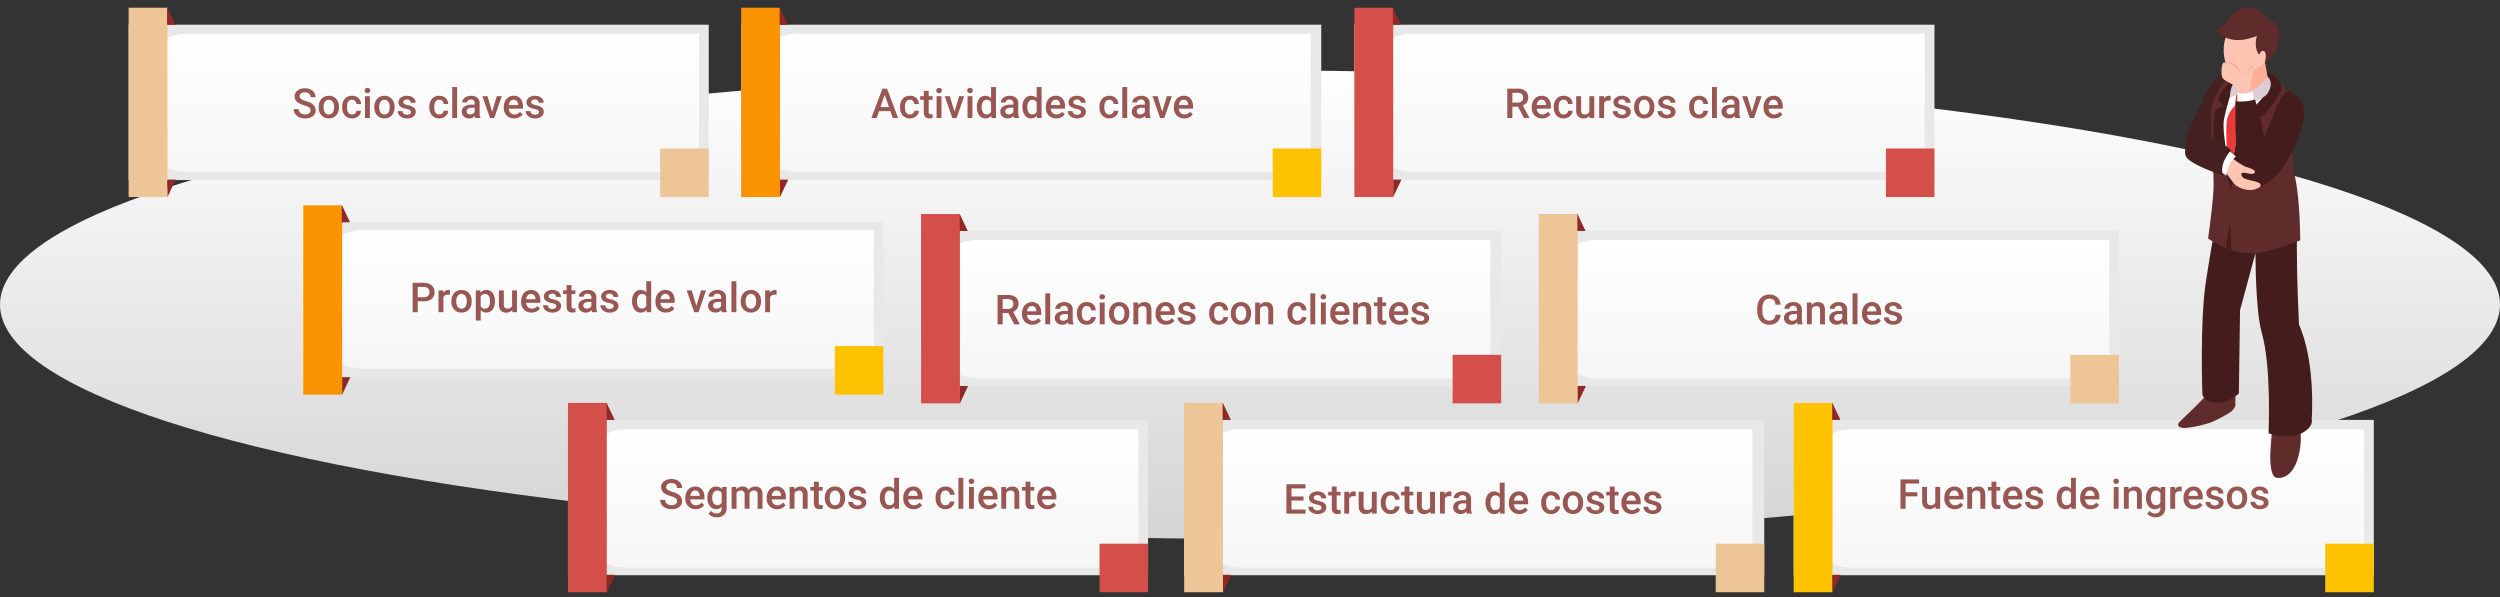 <svg xmlns="http://www.w3.org/2000/svg" xmlns:xlink="http://www.w3.org/1999/xlink" width="1030" height="246" viewBox="0 0 1030 246">
  <rect x="0" y="0" width="1030" height="246" fill="#333333" stroke="none"/>
  <defs>
    <linearGradient id="linear-gradient" x1="0.5" x2="0.5" y2="1" gradientUnits="objectBoundingBox">
      <stop offset="0" stop-color="#d4d4d4"/>
      <stop offset="1" stop-color="#fff"/>
    </linearGradient>
    <linearGradient id="linear-gradient-2" x1="0.5" x2="0.5" y2="1" gradientUnits="objectBoundingBox">
      <stop offset="0" stop-color="#f6f6f6"/>
      <stop offset="1" stop-color="#fff"/>
    </linearGradient>
    <clipPath id="clip-path">
      <rect id="Rectángulo_12337" data-name="Rectángulo 12337" width="55.251" height="193.905" fill="none"/>
    </clipPath>
  </defs>
  <g id="Grupo_72172" data-name="Grupo 72172" transform="translate(-285 -1058)">
    <ellipse id="Elipse_5375" data-name="Elipse 5375" cx="515" cy="96.5" rx="515" ry="96.5" transform="translate(1315 1280) rotate(180)" fill="url(#linear-gradient)"/>
    <g id="Grupo_72171" data-name="Grupo 72171">
      <g id="Grupo_72168" data-name="Grupo 72168" transform="translate(0 4)">
        <g id="Grupo_72167" data-name="Grupo 72167" transform="translate(0.5 -2.137)">
          <rect id="Rectángulo_12300" data-name="Rectángulo 12300" width="239" height="64" transform="translate(842.5 1066.317)" fill="#e8e8e8"/>
          <rect id="Rectángulo_12304" data-name="Rectángulo 12304" width="239" height="64" transform="translate(589.854 1066.317)" fill="#e8e8e8"/>
          <rect id="Rectángulo_12321" data-name="Rectángulo 12321" width="239" height="64" transform="translate(409.463 1147.727)" fill="#e8e8e8"/>
          <rect id="Rectángulo_12309" data-name="Rectángulo 12309" width="239" height="64" transform="translate(337.5 1066.317)" fill="#e8e8e8"/>
          <rect id="Rectángulo_12313" data-name="Rectángulo 12313" width="239" height="64" transform="translate(918.5 1151.317)" fill="#e8e8e8"/>
          <rect id="Rectángulo_12317" data-name="Rectángulo 12317" width="239" height="64" transform="translate(663.981 1151.317)" fill="#e8e8e8"/>
          <rect id="Rectángulo_12325" data-name="Rectángulo 12325" width="239" height="64" transform="translate(1023.5 1229.136)" fill="#e8e8e8"/>
          <rect id="Rectángulo_12329" data-name="Rectángulo 12329" width="239" height="64" transform="translate(772.369 1229.136)" fill="#e8e8e8"/>
          <rect id="Rectángulo_12333" data-name="Rectángulo 12333" width="239" height="64" transform="translate(518.5 1229.136)" fill="#e8e8e8"/>
          <path id="Rectángulo_12301" data-name="Rectángulo 12301" d="M0,0H211a19,19,0,0,1,19,19V38a19,19,0,0,1-19,19H0a0,0,0,0,1,0,0V0A0,0,0,0,1,0,0Z" transform="translate(1077.5 1127) rotate(180)" fill="url(#linear-gradient-2)"/>
          <path id="Rectángulo_12305" data-name="Rectángulo 12305" d="M0,0H211a19,19,0,0,1,19,19V38a19,19,0,0,1-19,19H0a0,0,0,0,1,0,0V0A0,0,0,0,1,0,0Z" transform="translate(824.5 1127) rotate(180)" fill="url(#linear-gradient-2)"/>
          <path id="Rectángulo_12322" data-name="Rectángulo 12322" d="M0,0H211a19,19,0,0,1,19,19V38a19,19,0,0,1-19,19H0a0,0,0,0,1,0,0V0A0,0,0,0,1,0,0Z" transform="translate(644.5 1208) rotate(180)" fill="url(#linear-gradient-2)"/>
          <path id="Rectángulo_12310" data-name="Rectángulo 12310" d="M0,0H211a19,19,0,0,1,19,19V38a19,19,0,0,1-19,19H0a0,0,0,0,1,0,0V0A0,0,0,0,1,0,0Z" transform="translate(572.5 1127) rotate(180)" fill="url(#linear-gradient-2)"/>
          <path id="Rectángulo_12314" data-name="Rectángulo 12314" d="M0,0H211a19,19,0,0,1,19,19V38a19,19,0,0,1-19,19H0a0,0,0,0,1,0,0V0A0,0,0,0,1,0,0Z" transform="translate(1153.5 1212) rotate(180)" fill="url(#linear-gradient-2)"/>
          <path id="Rectángulo_12318" data-name="Rectángulo 12318" d="M0,0H211a19,19,0,0,1,19,19V38a19,19,0,0,1-19,19H0a0,0,0,0,1,0,0V0A0,0,0,0,1,0,0Z" transform="translate(898.5 1212) rotate(180)" fill="url(#linear-gradient-2)"/>
          <path id="Rectángulo_12326" data-name="Rectángulo 12326" d="M0,0H211a19,19,0,0,1,19,19V38a19,19,0,0,1-19,19H0a0,0,0,0,1,0,0V0A0,0,0,0,1,0,0Z" transform="translate(1258.5 1290) rotate(180)" fill="url(#linear-gradient-2)"/>
          <path id="Rectángulo_12330" data-name="Rectángulo 12330" d="M0,0H211a19,19,0,0,1,19,19V38a19,19,0,0,1-19,19H0a0,0,0,0,1,0,0V0A0,0,0,0,1,0,0Z" transform="translate(1006.5 1290) rotate(180)" fill="url(#linear-gradient-2)"/>
          <path id="Rectángulo_12334" data-name="Rectángulo 12334" d="M0,0H211a19,19,0,0,1,19,19V38a19,19,0,0,1-19,19H0a0,0,0,0,1,0,0V0A0,0,0,0,1,0,0Z" transform="translate(753.5 1290) rotate(180)" fill="url(#linear-gradient-2)"/>
          <g id="Grupo_72161" data-name="Grupo 72161" transform="translate(-14667.488 11306)">
            <path id="Trazado_160231" data-name="Trazado 160231" d="M774.43,8.1h-2.342V12.75h-2.1V.664h4.25a4.942,4.942,0,0,1,3.229.938A3.32,3.32,0,0,1,778.6,4.319a3.41,3.41,0,0,1-.585,2.031,3.73,3.73,0,0,1-1.631,1.259l2.714,5.032v.109h-2.249Zm-2.342-1.693h2.158a2.4,2.4,0,0,0,1.66-.535,1.869,1.869,0,0,0,.6-1.466,1.987,1.987,0,0,0-.552-1.5,2.345,2.345,0,0,0-1.647-.548h-2.217Z" transform="translate(14593 -10129)" fill="#995754"/>
            <path id="Trazado_160232" data-name="Trazado 160232" d="M784.356,12.916a4.171,4.171,0,0,1-3.108-1.208,4.379,4.379,0,0,1-1.191-3.216v-.25a5.382,5.382,0,0,1,.519-2.4,3.949,3.949,0,0,1,1.456-1.648,3.853,3.853,0,0,1,2.092-.589,3.523,3.523,0,0,1,2.835,1.17,4.949,4.949,0,0,1,1,3.312V8.9h-5.869a2.688,2.688,0,0,0,.743,1.759,2.227,2.227,0,0,0,1.639.648,2.734,2.734,0,0,0,2.258-1.121l1.087,1.038a3.634,3.634,0,0,1-1.44,1.249,4.512,4.512,0,0,1-2.022.444m-.24-7.7a1.7,1.7,0,0,0-1.341.581,3.016,3.016,0,0,0-.651,1.619h3.844V7.272a2.453,2.453,0,0,0-.54-1.531,1.684,1.684,0,0,0-1.312-.52" transform="translate(14593 -10129)" fill="#995754"/>
            <rect id="Rectángulo_12297" data-name="Rectángulo 12297" width="2.018" height="12.75" transform="translate(15382.652 -10129)" fill="#995754"/>
            <path id="Trazado_160233" data-name="Trazado 160233" d="M799.233,12.75a3.119,3.119,0,0,1-.233-.839,3.138,3.138,0,0,1-2.357,1.005,3.174,3.174,0,0,1-2.209-.772,2.473,2.473,0,0,1-.855-1.909,2.55,2.55,0,0,1,1.067-2.2,5.169,5.169,0,0,1,3.051-.768h1.237V6.674a1.572,1.572,0,0,0-.391-1.116,1.54,1.54,0,0,0-1.187-.42,1.777,1.777,0,0,0-1.129.345,1.066,1.066,0,0,0-.44.876H793.77a2.237,2.237,0,0,1,.49-1.382,3.25,3.25,0,0,1,1.332-1.009,4.676,4.676,0,0,1,1.881-.365,3.76,3.76,0,0,1,2.515.793,2.826,2.826,0,0,1,.963,2.228v4.051a4.591,4.591,0,0,0,.34,1.934v.141ZM797.016,11.3a2.305,2.305,0,0,0,1.125-.29,1.948,1.948,0,0,0,.793-.78V8.533h-1.088a2.973,2.973,0,0,0-1.685.39,1.266,1.266,0,0,0-.565,1.1,1.179,1.179,0,0,0,.387.926,1.491,1.491,0,0,0,1.033.344" transform="translate(14593 -10129)" fill="#995754"/>
            <path id="Trazado_160234" data-name="Trazado 160234" d="M806.752,11.306a1.821,1.821,0,0,0,1.254-.44,1.5,1.5,0,0,0,.531-1.087h1.9a2.965,2.965,0,0,1-.523,1.564,3.434,3.434,0,0,1-1.328,1.15,3.961,3.961,0,0,1-1.81.423,3.832,3.832,0,0,1-2.988-1.22,4.84,4.84,0,0,1-1.1-3.37V8.118a4.763,4.763,0,0,1,1.1-3.283A3.8,3.8,0,0,1,806.77,3.6a3.693,3.693,0,0,1,2.61.933,3.354,3.354,0,0,1,1.058,2.454h-1.9a1.849,1.849,0,0,0-.527-1.271,1.7,1.7,0,0,0-1.258-.5,1.775,1.775,0,0,0-1.51.71,3.627,3.627,0,0,0-.54,2.154v.324a3.677,3.677,0,0,0,.528,2.179,1.77,1.77,0,0,0,1.522.718" transform="translate(14593 -10129)" fill="#995754"/>
            <path id="Trazado_160235" data-name="Trazado 160235" d="M811.965,1.436a1.067,1.067,0,0,1,.295-.772A1.111,1.111,0,0,1,813.1.357a1.124,1.124,0,0,1,.846.307,1.062,1.062,0,0,1,.3.772,1.04,1.04,0,0,1-.3.76,1.134,1.134,0,0,1-.846.3,1.12,1.12,0,0,1-.843-.3,1.045,1.045,0,0,1-.295-.76m2.142,11.314h-2.018V3.769h2.018Z" transform="translate(14593 -10129)" fill="#995754"/>
            <path id="Trazado_160236" data-name="Trazado 160236" d="M815.925,8.176a5.291,5.291,0,0,1,.523-2.378,3.819,3.819,0,0,1,1.47-1.627,4.134,4.134,0,0,1,2.173-.568,3.924,3.924,0,0,1,2.952,1.17,4.6,4.6,0,0,1,1.224,3.1l.008.474a5.349,5.349,0,0,1-.51,2.374,3.776,3.776,0,0,1-1.461,1.618,4.165,4.165,0,0,1-2.2.573,3.9,3.9,0,0,1-3.043-1.265,4.851,4.851,0,0,1-1.141-3.375Zm2.017.175a3.615,3.615,0,0,0,.573,2.171,1.862,1.862,0,0,0,1.594.784,1.842,1.842,0,0,0,1.589-.8,4,4,0,0,0,.569-2.333,3.567,3.567,0,0,0-.586-2.158,1.972,1.972,0,0,0-3.158-.012,3.916,3.916,0,0,0-.581,2.345" transform="translate(14593 -10129)" fill="#995754"/>
            <path id="Trazado_160237" data-name="Trazado 160237" d="M827.852,3.769l.058,1.037a3.231,3.231,0,0,1,2.615-1.2q2.8,0,2.855,3.212V12.75h-2.017V6.931a1.855,1.855,0,0,0-.369-1.266,1.556,1.556,0,0,0-1.207-.411,1.945,1.945,0,0,0-1.819,1.105V12.75h-2.017V3.769Z" transform="translate(14593 -10129)" fill="#995754"/>
            <path id="Trazado_160238" data-name="Trazado 160238" d="M839.39,12.916a4.171,4.171,0,0,1-3.108-1.208,4.379,4.379,0,0,1-1.191-3.216v-.25a5.382,5.382,0,0,1,.519-2.4,3.949,3.949,0,0,1,1.456-1.648,3.853,3.853,0,0,1,2.092-.589,3.523,3.523,0,0,1,2.835,1.17,4.949,4.949,0,0,1,1,3.312V8.9h-5.869a2.688,2.688,0,0,0,.743,1.759,2.227,2.227,0,0,0,1.639.648,2.734,2.734,0,0,0,2.258-1.121l1.087,1.038a3.634,3.634,0,0,1-1.44,1.249,4.512,4.512,0,0,1-2.022.444m-.24-7.7a1.7,1.7,0,0,0-1.341.581,3.016,3.016,0,0,0-.651,1.619H841V7.272a2.453,2.453,0,0,0-.54-1.531,1.684,1.684,0,0,0-1.312-.52" transform="translate(14593 -10129)" fill="#995754"/>
            <path id="Trazado_160239" data-name="Trazado 160239" d="M849.594,10.31a.914.914,0,0,0-.444-.822,4.728,4.728,0,0,0-1.474-.5,7.57,7.57,0,0,1-1.719-.548,2.291,2.291,0,0,1-1.509-2.116,2.391,2.391,0,0,1,.978-1.943,3.873,3.873,0,0,1,2.49-.78,4.031,4.031,0,0,1,2.6.8,2.528,2.528,0,0,1,.992,2.066h-2.017a1.248,1.248,0,0,0-.431-.967,1.662,1.662,0,0,0-1.147-.385,1.794,1.794,0,0,0-1.083.306.971.971,0,0,0-.419.823.815.815,0,0,0,.391.721,5.356,5.356,0,0,0,1.576.52,7.479,7.479,0,0,1,1.864.622,2.632,2.632,0,0,1,1,.867,2.21,2.21,0,0,1,.328,1.229,2.341,2.341,0,0,1-1,1.963,4.285,4.285,0,0,1-2.631.751,4.632,4.632,0,0,1-1.967-.4,3.241,3.241,0,0,1-1.346-1.1,2.6,2.6,0,0,1-.48-1.5h1.959a1.421,1.421,0,0,0,.539,1.1,2.1,2.1,0,0,0,1.32.386,2.043,2.043,0,0,0,1.211-.3.939.939,0,0,0,.416-.793" transform="translate(14593 -10129)" fill="#995754"/>
            <path id="Trazado_160240" data-name="Trazado 160240" d="M861.255,11.306a1.821,1.821,0,0,0,1.254-.44,1.5,1.5,0,0,0,.531-1.087h1.9a2.966,2.966,0,0,1-.523,1.564,3.435,3.435,0,0,1-1.328,1.15,3.961,3.961,0,0,1-1.81.423,3.832,3.832,0,0,1-2.988-1.22,4.841,4.841,0,0,1-1.1-3.37V8.118a4.763,4.763,0,0,1,1.095-3.283A3.8,3.8,0,0,1,861.273,3.6a3.693,3.693,0,0,1,2.61.933,3.354,3.354,0,0,1,1.058,2.454h-1.9a1.849,1.849,0,0,0-.527-1.271,1.7,1.7,0,0,0-1.258-.5,1.775,1.775,0,0,0-1.51.71,3.627,3.627,0,0,0-.54,2.154v.324a3.677,3.677,0,0,0,.528,2.179,1.77,1.77,0,0,0,1.522.718" transform="translate(14593 -10129)" fill="#995754"/>
            <path id="Trazado_160241" data-name="Trazado 160241" d="M866.086,8.176a5.291,5.291,0,0,1,.523-2.378,3.819,3.819,0,0,1,1.47-1.627,4.138,4.138,0,0,1,2.174-.568,3.922,3.922,0,0,1,2.951,1.17,4.6,4.6,0,0,1,1.224,3.1l.008.474a5.362,5.362,0,0,1-.509,2.374,3.782,3.782,0,0,1-1.461,1.618,4.17,4.17,0,0,1-2.2.573,3.9,3.9,0,0,1-3.044-1.265,4.851,4.851,0,0,1-1.141-3.375Zm2.018.175a3.608,3.608,0,0,0,.573,2.171,1.86,1.86,0,0,0,1.594.784,1.84,1.84,0,0,0,1.588-.8,4,4,0,0,0,.569-2.333,3.567,3.567,0,0,0-.586-2.158,1.971,1.971,0,0,0-3.157-.012,3.916,3.916,0,0,0-.581,2.345" transform="translate(14593 -10129)" fill="#995754"/>
            <path id="Trazado_160242" data-name="Trazado 160242" d="M878.015,3.769l.058,1.037a3.231,3.231,0,0,1,2.615-1.2q2.8,0,2.855,3.212V12.75h-2.017V6.931a1.855,1.855,0,0,0-.369-1.266,1.556,1.556,0,0,0-1.207-.411,1.945,1.945,0,0,0-1.819,1.105V12.75h-2.017V3.769Z" transform="translate(14593 -10129)" fill="#995754"/>
            <path id="Trazado_160243" data-name="Trazado 160243" d="M893.519,11.306a1.821,1.821,0,0,0,1.254-.44,1.5,1.5,0,0,0,.531-1.087h1.9a2.966,2.966,0,0,1-.523,1.564,3.434,3.434,0,0,1-1.328,1.15,3.961,3.961,0,0,1-1.81.423,3.832,3.832,0,0,1-2.988-1.22,4.84,4.84,0,0,1-1.1-3.37V8.118a4.763,4.763,0,0,1,1.095-3.283A3.8,3.8,0,0,1,893.537,3.6a3.693,3.693,0,0,1,2.61.933,3.354,3.354,0,0,1,1.058,2.454h-1.9a1.849,1.849,0,0,0-.527-1.271,1.7,1.7,0,0,0-1.258-.5,1.775,1.775,0,0,0-1.51.71,3.628,3.628,0,0,0-.54,2.154v.324A3.677,3.677,0,0,0,892,10.588a1.77,1.77,0,0,0,1.522.718" transform="translate(14593 -10129)" fill="#995754"/>
            <rect id="Rectángulo_12298" data-name="Rectángulo 12298" width="2.018" height="12.75" transform="translate(15491.857 -10129)" fill="#995754"/>
            <path id="Trazado_160244" data-name="Trazado 160244" d="M903.074,1.436a1.071,1.071,0,0,1,.3-.772,1.113,1.113,0,0,1,.843-.307,1.128,1.128,0,0,1,.847.307,1.061,1.061,0,0,1,.3.772,1.04,1.04,0,0,1-.3.76,1.138,1.138,0,0,1-.847.3,1.122,1.122,0,0,1-.843-.3,1.049,1.049,0,0,1-.3-.76m2.143,11.314H903.2V3.769h2.018Z" transform="translate(14593 -10129)" fill="#995754"/>
            <path id="Trazado_160245" data-name="Trazado 160245" d="M911.367,12.916a4.171,4.171,0,0,1-3.108-1.208,4.379,4.379,0,0,1-1.191-3.216v-.25a5.383,5.383,0,0,1,.519-2.4,3.949,3.949,0,0,1,1.456-1.648,3.853,3.853,0,0,1,2.092-.589,3.523,3.523,0,0,1,2.835,1.17,4.949,4.949,0,0,1,1,3.312V8.9H909.1a2.688,2.688,0,0,0,.743,1.759,2.227,2.227,0,0,0,1.639.648,2.734,2.734,0,0,0,2.258-1.121l1.087,1.038a3.634,3.634,0,0,1-1.44,1.249,4.512,4.512,0,0,1-2.022.444m-.24-7.7a1.7,1.7,0,0,0-1.341.581,3.016,3.016,0,0,0-.651,1.619h3.844V7.272a2.453,2.453,0,0,0-.54-1.531,1.684,1.684,0,0,0-1.312-.52" transform="translate(14593 -10129)" fill="#995754"/>
            <path id="Trazado_160246" data-name="Trazado 160246" d="M918.406,3.769l.058,1.037a3.231,3.231,0,0,1,2.615-1.2q2.8,0,2.855,3.212V12.75h-2.017V6.931a1.855,1.855,0,0,0-.369-1.266,1.556,1.556,0,0,0-1.207-.411,1.945,1.945,0,0,0-1.819,1.105V12.75h-2.017V3.769Z" transform="translate(14593 -10129)" fill="#995754"/>
            <path id="Trazado_160247" data-name="Trazado 160247" d="M928.516,1.585V3.769H930.1V5.263h-1.586v5.013a1.107,1.107,0,0,0,.2.744.949.949,0,0,0,.726.227,3.083,3.083,0,0,0,.706-.083v1.561a4.942,4.942,0,0,1-1.328.191q-2.325,0-2.325-2.565V5.263h-1.477V3.769H926.5V1.585Z" transform="translate(14593 -10129)" fill="#995754"/>
            <path id="Trazado_160248" data-name="Trazado 160248" d="M935.6,12.916a4.171,4.171,0,0,1-3.108-1.208A4.379,4.379,0,0,1,931.3,8.492v-.25a5.382,5.382,0,0,1,.519-2.4,3.949,3.949,0,0,1,1.456-1.648,3.853,3.853,0,0,1,2.092-.589,3.523,3.523,0,0,1,2.835,1.17,4.949,4.949,0,0,1,1,3.312V8.9h-5.869a2.688,2.688,0,0,0,.743,1.759,2.227,2.227,0,0,0,1.639.648,2.734,2.734,0,0,0,2.258-1.121l1.087,1.038a3.634,3.634,0,0,1-1.44,1.249,4.512,4.512,0,0,1-2.022.444m-.24-7.7a1.7,1.7,0,0,0-1.341.581,3.016,3.016,0,0,0-.651,1.619h3.844V7.272a2.453,2.453,0,0,0-.54-1.531,1.684,1.684,0,0,0-1.312-.52" transform="translate(14593 -10129)" fill="#995754"/>
            <path id="Trazado_160249" data-name="Trazado 160249" d="M945.8,10.31a.914.914,0,0,0-.444-.822,4.726,4.726,0,0,0-1.474-.5,7.57,7.57,0,0,1-1.719-.548,2.291,2.291,0,0,1-1.509-2.116,2.391,2.391,0,0,1,.978-1.943,3.873,3.873,0,0,1,2.49-.78,4.031,4.031,0,0,1,2.6.8,2.528,2.528,0,0,1,.992,2.066H945.7a1.248,1.248,0,0,0-.431-.967,1.663,1.663,0,0,0-1.147-.385,1.794,1.794,0,0,0-1.083.306.97.97,0,0,0-.419.823.815.815,0,0,0,.391.721,5.355,5.355,0,0,0,1.576.52,7.479,7.479,0,0,1,1.864.622,2.632,2.632,0,0,1,1,.867,2.21,2.21,0,0,1,.328,1.229,2.341,2.341,0,0,1-1,1.963,4.285,4.285,0,0,1-2.631.751,4.632,4.632,0,0,1-1.967-.4,3.242,3.242,0,0,1-1.346-1.1,2.6,2.6,0,0,1-.48-1.5h1.959a1.421,1.421,0,0,0,.539,1.1,2.1,2.1,0,0,0,1.32.386,2.043,2.043,0,0,0,1.211-.3.939.939,0,0,0,.416-.793" transform="translate(14593 -10129)" fill="#995754"/>
          </g>
          <rect id="Rectángulo_12302" data-name="Rectángulo 12302" width="16" height="78" transform="translate(842.5 1059.317)" fill="#d44f4a"/>
          <rect id="Rectángulo_12307" data-name="Rectángulo 12307" width="16" height="78" transform="translate(589.854 1059.317)" fill="#fa9300"/>
          <rect id="Rectángulo_12323" data-name="Rectángulo 12323" width="16" height="78" transform="translate(409.463 1140.727)" fill="#fa9300"/>
          <rect id="Rectángulo_12311" data-name="Rectángulo 12311" width="16" height="78" transform="translate(337.5 1059.317)" fill="#edc596"/>
          <rect id="Rectángulo_12315" data-name="Rectángulo 12315" width="16" height="78" transform="translate(918.5 1144.317)" fill="#edc596"/>
          <rect id="Rectángulo_12319" data-name="Rectángulo 12319" width="16" height="78" transform="translate(663.981 1144.317)" fill="#d44f4a"/>
          <rect id="Rectángulo_12327" data-name="Rectángulo 12327" width="16" height="78" transform="translate(1023.5 1222.136)" fill="#ffc200"/>
          <rect id="Rectángulo_12331" data-name="Rectángulo 12331" width="16" height="78" transform="translate(772.369 1222.136)" fill="#edc596"/>
          <rect id="Rectángulo_12335" data-name="Rectángulo 12335" width="16" height="78" transform="translate(518.5 1222.136)" fill="#d44f4a"/>
          <path id="Trazado_160250" data-name="Trazado 160250" d="M15978.246-10627l-3.388-7.181v7.181Z" transform="translate(-15116.5 11693.317)" fill="#8f2925"/>
          <path id="Trazado_160253" data-name="Trazado 160253" d="M15978.246-10627l-3.388-7.181v7.181Z" transform="translate(-15369.146 11693.317)" fill="#8f2925"/>
          <path id="Trazado_160260" data-name="Trazado 160260" d="M15978.246-10627l-3.388-7.181v7.181Z" transform="translate(-15549.537 11774.727)" fill="#8f2925"/>
          <path id="Trazado_160255" data-name="Trazado 160255" d="M15978.246-10627l-3.388-7.181v7.181Z" transform="translate(-15621.5 11693.317)" fill="#8f2925"/>
          <path id="Trazado_160257" data-name="Trazado 160257" d="M15978.246-10627l-3.388-7.181v7.181Z" transform="translate(-15040.5 11778.317)" fill="#8f2925"/>
          <path id="Trazado_160259" data-name="Trazado 160259" d="M15978.246-10627l-3.388-7.181v7.181Z" transform="translate(-15295.019 11778.317)" fill="#8f2925"/>
          <path id="Trazado_160263" data-name="Trazado 160263" d="M15978.246-10627l-3.388-7.181v7.181Z" transform="translate(-14935.5 11856.136)" fill="#8f2925"/>
          <path id="Trazado_160265" data-name="Trazado 160265" d="M15978.246-10627l-3.388-7.181v7.181Z" transform="translate(-15186.631 11856.136)" fill="#8f2925"/>
          <path id="Trazado_160267" data-name="Trazado 160267" d="M15978.246-10627l-3.388-7.181v7.181Z" transform="translate(-15440.5 11856.136)" fill="#8f2925"/>
          <path id="Trazado_160251" data-name="Trazado 160251" d="M3.388,0,0,7.181V0Z" transform="translate(858.5 1130.138)" fill="#8f2925"/>
          <path id="Trazado_160252" data-name="Trazado 160252" d="M3.388,0,0,7.181V0Z" transform="translate(605.854 1130.138)" fill="#8f2925"/>
          <path id="Trazado_160261" data-name="Trazado 160261" d="M3.388,0,0,7.181V0Z" transform="translate(425.463 1211.547)" fill="#8f2925"/>
          <path id="Trazado_160254" data-name="Trazado 160254" d="M3.388,0,0,7.181V0Z" transform="translate(353.5 1130.138)" fill="#8f2925"/>
          <path id="Trazado_160256" data-name="Trazado 160256" d="M3.388,0,0,7.181V0Z" transform="translate(934.5 1215.138)" fill="#8f2925"/>
          <path id="Trazado_160258" data-name="Trazado 160258" d="M3.388,0,0,7.181V0Z" transform="translate(679.981 1215.138)" fill="#8f2925"/>
          <path id="Trazado_160262" data-name="Trazado 160262" d="M3.388,0,0,7.181V0Z" transform="translate(1039.5 1292.956)" fill="#8f2925"/>
          <path id="Trazado_160264" data-name="Trazado 160264" d="M3.388,0,0,7.181V0Z" transform="translate(788.369 1292.956)" fill="#8f2925"/>
          <path id="Trazado_160266" data-name="Trazado 160266" d="M3.388,0,0,7.181V0Z" transform="translate(534.5 1292.956)" fill="#8f2925"/>
          <rect id="Rectángulo_12303" data-name="Rectángulo 12303" width="20" height="20" transform="translate(1061.5 1117.317)" fill="#d44f4a"/>
          <rect id="Rectángulo_12306" data-name="Rectángulo 12306" width="20" height="20" transform="translate(808.854 1117.317)" fill="#ffc200"/>
          <rect id="Rectángulo_12320" data-name="Rectángulo 12320" width="20" height="20" transform="translate(628.463 1198.727)" fill="#ffc200"/>
          <rect id="Rectángulo_12308" data-name="Rectángulo 12308" width="20" height="20" transform="translate(556.5 1117.317)" fill="#edc596"/>
          <rect id="Rectángulo_12312" data-name="Rectángulo 12312" width="20" height="20" transform="translate(1137.5 1202.317)" fill="#edc596"/>
          <rect id="Rectángulo_12316" data-name="Rectángulo 12316" width="20" height="20" transform="translate(882.981 1202.317)" fill="#d44f4a"/>
          <rect id="Rectángulo_12324" data-name="Rectángulo 12324" width="20" height="20" transform="translate(1242.5 1280.136)" fill="#ffc200"/>
          <rect id="Rectángulo_12328" data-name="Rectángulo 12328" width="20" height="20" transform="translate(991.369 1280.136)" fill="#edc596"/>
          <rect id="Rectángulo_12332" data-name="Rectángulo 12332" width="20" height="20" transform="translate(737.5 1280.136)" fill="#d44f4a"/>
          <g id="Grupo_72160" data-name="Grupo 72160" transform="translate(-14709.846 11301)">
            <path id="Trazado_160215" data-name="Trazado 160215" d="M573.446,8.267V12.75h-2.1V.664h4.623a4.673,4.673,0,0,1,3.217,1.055,3.55,3.55,0,0,1,1.192,2.792,3.431,3.431,0,0,1-1.166,2.767,4.906,4.906,0,0,1-3.267.989Zm0-1.693h2.523a2.489,2.489,0,0,0,1.711-.527,1.939,1.939,0,0,0,.589-1.524,2.091,2.091,0,0,0-.6-1.564,2.307,2.307,0,0,0-1.644-.6h-2.582Z" transform="translate(14593 -10129)" fill="#995754"/>
            <path id="Trazado_160216" data-name="Trazado 160216" d="M586.72,5.611a4.921,4.921,0,0,0-.822-.066,1.847,1.847,0,0,0-1.867,1.062V12.75h-2.018V3.768h1.926l.05,1a2.273,2.273,0,0,1,2.025-1.17,1.881,1.881,0,0,1,.714.116Z" transform="translate(14593 -10129)" fill="#995754"/>
            <path id="Trazado_160217" data-name="Trazado 160217" d="M587.317,8.176A5.291,5.291,0,0,1,587.84,5.8a3.819,3.819,0,0,1,1.47-1.627,4.134,4.134,0,0,1,2.173-.568,3.924,3.924,0,0,1,2.952,1.17,4.6,4.6,0,0,1,1.224,3.1l.008.474a5.348,5.348,0,0,1-.51,2.374,3.776,3.776,0,0,1-1.461,1.618,4.165,4.165,0,0,1-2.2.573,3.9,3.9,0,0,1-3.043-1.265,4.851,4.851,0,0,1-1.141-3.375Zm2.017.175a3.615,3.615,0,0,0,.573,2.171,1.862,1.862,0,0,0,1.594.784,1.842,1.842,0,0,0,1.589-.8,4,4,0,0,0,.569-2.333,3.567,3.567,0,0,0-.586-2.158,1.972,1.972,0,0,0-3.158-.012,3.916,3.916,0,0,0-.581,2.345" transform="translate(14593 -10129)" fill="#995754"/>
            <path id="Trazado_160218" data-name="Trazado 160218" d="M605.24,8.351a5.34,5.34,0,0,1-.948,3.324,3.285,3.285,0,0,1-4.9.27V16.2H597.37V3.769h1.859l.084.913A2.957,2.957,0,0,1,601.727,3.6,3.063,3.063,0,0,1,604.3,4.827a5.5,5.5,0,0,1,.935,3.4Zm-2.009-.175a3.746,3.746,0,0,0-.536-2.133,1.74,1.74,0,0,0-1.531-.789,1.855,1.855,0,0,0-1.776,1.022V10.26a1.873,1.873,0,0,0,1.792,1.046,1.738,1.738,0,0,0,1.507-.776,4.13,4.13,0,0,0,.544-2.354" transform="translate(14593 -10129)" fill="#995754"/>
            <path id="Trazado_160219" data-name="Trazado 160219" d="M612.386,11.87a3.13,3.13,0,0,1-2.523,1.046,2.785,2.785,0,0,1-2.212-.856,3.633,3.633,0,0,1-.751-2.473V3.768h2.016V9.562q0,1.71,1.419,1.71a1.993,1.993,0,0,0,1.985-1.054V3.768h2.017V12.75h-1.9Z" transform="translate(14593 -10129)" fill="#995754"/>
            <path id="Trazado_160220" data-name="Trazado 160220" d="M620.346,12.916a4.171,4.171,0,0,1-3.109-1.208,4.378,4.378,0,0,1-1.19-3.216v-.25a5.382,5.382,0,0,1,.518-2.4,3.949,3.949,0,0,1,1.456-1.648,3.856,3.856,0,0,1,2.093-.589,3.523,3.523,0,0,1,2.834,1.17,4.949,4.949,0,0,1,1,3.312V8.9h-5.869a2.687,2.687,0,0,0,.742,1.759,2.231,2.231,0,0,0,1.64.648,2.736,2.736,0,0,0,2.258-1.121l1.086,1.038a3.627,3.627,0,0,1-1.44,1.249,4.508,4.508,0,0,1-2.021.444m-.24-7.7a1.7,1.7,0,0,0-1.341.581,3.008,3.008,0,0,0-.651,1.619h3.844V7.272a2.459,2.459,0,0,0-.541-1.531,1.682,1.682,0,0,0-1.311-.52" transform="translate(14593 -10129)" fill="#995754"/>
            <path id="Trazado_160221" data-name="Trazado 160221" d="M630.548,10.31a.914.914,0,0,0-.444-.822,4.727,4.727,0,0,0-1.474-.5,7.568,7.568,0,0,1-1.719-.548A2.291,2.291,0,0,1,625.4,6.326a2.391,2.391,0,0,1,.978-1.943,3.873,3.873,0,0,1,2.49-.78,4.031,4.031,0,0,1,2.6.8,2.529,2.529,0,0,1,.992,2.066h-2.017a1.248,1.248,0,0,0-.431-.967,1.663,1.663,0,0,0-1.147-.385,1.794,1.794,0,0,0-1.083.306.971.971,0,0,0-.419.823.815.815,0,0,0,.391.721,5.356,5.356,0,0,0,1.576.52,7.479,7.479,0,0,1,1.864.622,2.632,2.632,0,0,1,1,.867,2.21,2.21,0,0,1,.328,1.229,2.341,2.341,0,0,1-1,1.963,4.285,4.285,0,0,1-2.631.751,4.632,4.632,0,0,1-1.967-.4,3.241,3.241,0,0,1-1.346-1.1,2.6,2.6,0,0,1-.48-1.5h1.959a1.42,1.42,0,0,0,.539,1.1,2.1,2.1,0,0,0,1.32.386,2.043,2.043,0,0,0,1.211-.3.939.939,0,0,0,.416-.793" transform="translate(14593 -10129)" fill="#995754"/>
            <path id="Trazado_160222" data-name="Trazado 160222" d="M636.815,1.585V3.769H638.4V5.263h-1.586v5.013a1.112,1.112,0,0,0,.2.744.949.949,0,0,0,.727.227,3.09,3.09,0,0,0,.706-.083v1.561a4.955,4.955,0,0,1-1.329.191q-2.324,0-2.325-2.565V5.263H633.32V3.769H634.8V1.585Z" transform="translate(14593 -10129)" fill="#995754"/>
            <path id="Trazado_160223" data-name="Trazado 160223" d="M645.308,12.75a3.119,3.119,0,0,1-.233-.839,3.138,3.138,0,0,1-2.357,1.005,3.174,3.174,0,0,1-2.209-.772,2.474,2.474,0,0,1-.855-1.909,2.55,2.55,0,0,1,1.067-2.2,5.169,5.169,0,0,1,3.051-.768h1.237V6.674a1.572,1.572,0,0,0-.391-1.116,1.54,1.54,0,0,0-1.187-.42,1.777,1.777,0,0,0-1.129.345,1.066,1.066,0,0,0-.44.876h-2.017a2.237,2.237,0,0,1,.49-1.382,3.25,3.25,0,0,1,1.332-1.009,4.675,4.675,0,0,1,1.881-.365,3.761,3.761,0,0,1,2.515.793,2.826,2.826,0,0,1,.963,2.228v4.051a4.59,4.59,0,0,0,.34,1.934v.141ZM643.091,11.3a2.305,2.305,0,0,0,1.125-.29,1.948,1.948,0,0,0,.793-.78V8.533h-1.088a2.973,2.973,0,0,0-1.685.39,1.266,1.266,0,0,0-.565,1.1,1.179,1.179,0,0,0,.387.926,1.491,1.491,0,0,0,1.033.344" transform="translate(14593 -10129)" fill="#995754"/>
            <path id="Trazado_160224" data-name="Trazado 160224" d="M654.173,10.31a.914.914,0,0,0-.444-.822,4.727,4.727,0,0,0-1.474-.5,7.568,7.568,0,0,1-1.719-.548,2.291,2.291,0,0,1-1.509-2.116,2.391,2.391,0,0,1,.978-1.943,3.873,3.873,0,0,1,2.49-.78,4.031,4.031,0,0,1,2.6.8,2.529,2.529,0,0,1,.992,2.066h-2.017a1.248,1.248,0,0,0-.431-.967,1.663,1.663,0,0,0-1.147-.385,1.794,1.794,0,0,0-1.083.306.971.971,0,0,0-.419.823.815.815,0,0,0,.391.721,5.356,5.356,0,0,0,1.576.52,7.479,7.479,0,0,1,1.864.622,2.632,2.632,0,0,1,1,.867,2.21,2.21,0,0,1,.328,1.229,2.341,2.341,0,0,1-1,1.963,4.285,4.285,0,0,1-2.631.751,4.632,4.632,0,0,1-1.967-.4,3.241,3.241,0,0,1-1.346-1.1,2.6,2.6,0,0,1-.48-1.5h1.959a1.42,1.42,0,0,0,.539,1.1,2.1,2.1,0,0,0,1.32.386,2.043,2.043,0,0,0,1.211-.3.939.939,0,0,0,.416-.793" transform="translate(14593 -10129)" fill="#995754"/>
            <path id="Trazado_160225" data-name="Trazado 160225" d="M661.767,8.192a5.337,5.337,0,0,1,.963-3.332A3.083,3.083,0,0,1,665.311,3.6a2.933,2.933,0,0,1,2.308,1V0h2.018V12.75H667.81l-.1-.93a2.974,2.974,0,0,1-2.416,1.1,3.068,3.068,0,0,1-2.553-1.271,5.534,5.534,0,0,1-.975-3.453m2.017.175a3.747,3.747,0,0,0,.527,2.138,1.712,1.712,0,0,0,1.5.767,1.905,1.905,0,0,0,1.81-1.1V6.333a1.877,1.877,0,0,0-1.793-1.079,1.725,1.725,0,0,0-1.511.776,4.166,4.166,0,0,0-.531,2.337" transform="translate(14593 -10129)" fill="#995754"/>
            <path id="Trazado_160226" data-name="Trazado 160226" d="M675.7,12.916a4.171,4.171,0,0,1-3.108-1.208A4.379,4.379,0,0,1,671.4,8.492v-.25a5.382,5.382,0,0,1,.519-2.4,3.949,3.949,0,0,1,1.456-1.648,3.853,3.853,0,0,1,2.092-.589,3.523,3.523,0,0,1,2.835,1.17,4.949,4.949,0,0,1,1,3.312V8.9H673.43a2.688,2.688,0,0,0,.743,1.759,2.227,2.227,0,0,0,1.639.648,2.734,2.734,0,0,0,2.258-1.121l1.087,1.038a3.634,3.634,0,0,1-1.44,1.249,4.512,4.512,0,0,1-2.022.444m-.24-7.7a1.7,1.7,0,0,0-1.341.581,3.016,3.016,0,0,0-.651,1.619h3.844V7.272a2.453,2.453,0,0,0-.54-1.531,1.684,1.684,0,0,0-1.312-.52" transform="translate(14593 -10129)" fill="#995754"/>
            <path id="Trazado_160227" data-name="Trazado 160227" d="M688.264,10.193l1.9-6.425h2.083l-3.112,8.982h-1.752l-3.138-8.982h2.092Z" transform="translate(14593 -10129)" fill="#995754"/>
            <path id="Trazado_160228" data-name="Trazado 160228" d="M698.747,12.75a3.119,3.119,0,0,1-.233-.839,3.138,3.138,0,0,1-2.357,1.005,3.174,3.174,0,0,1-2.209-.772,2.474,2.474,0,0,1-.855-1.909,2.55,2.55,0,0,1,1.067-2.2,5.169,5.169,0,0,1,3.051-.768h1.237V6.674a1.572,1.572,0,0,0-.391-1.116,1.54,1.54,0,0,0-1.187-.42,1.777,1.777,0,0,0-1.129.345,1.066,1.066,0,0,0-.44.876h-2.017a2.237,2.237,0,0,1,.49-1.382,3.25,3.25,0,0,1,1.332-1.009,4.675,4.675,0,0,1,1.881-.365A3.761,3.761,0,0,1,699.5,4.4a2.826,2.826,0,0,1,.963,2.228v4.051a4.591,4.591,0,0,0,.34,1.934v.141ZM696.53,11.3a2.305,2.305,0,0,0,1.125-.29,1.948,1.948,0,0,0,.793-.78V8.533H697.36a2.973,2.973,0,0,0-1.685.39,1.266,1.266,0,0,0-.565,1.1,1.179,1.179,0,0,0,.387.926,1.491,1.491,0,0,0,1.033.344" transform="translate(14593 -10129)" fill="#995754"/>
            <rect id="Rectángulo_12296" data-name="Rectángulo 12296" width="2.018" height="12.75" transform="translate(15295.706 -10129)" fill="#995754"/>
            <path id="Trazado_160229" data-name="Trazado 160229" d="M706.542,8.176a5.291,5.291,0,0,1,.523-2.378,3.819,3.819,0,0,1,1.47-1.627,4.134,4.134,0,0,1,2.173-.568,3.924,3.924,0,0,1,2.952,1.17,4.6,4.6,0,0,1,1.224,3.1l.008.474a5.349,5.349,0,0,1-.51,2.374,3.776,3.776,0,0,1-1.461,1.618,4.165,4.165,0,0,1-2.2.573,3.9,3.9,0,0,1-3.043-1.265,4.851,4.851,0,0,1-1.141-3.375Zm2.017.175a3.615,3.615,0,0,0,.573,2.171,1.862,1.862,0,0,0,1.594.784,1.842,1.842,0,0,0,1.589-.8,4,4,0,0,0,.569-2.333,3.566,3.566,0,0,0-.586-2.158,1.971,1.971,0,0,0-3.158-.012,3.916,3.916,0,0,0-.581,2.345" transform="translate(14593 -10129)" fill="#995754"/>
            <path id="Trazado_160230" data-name="Trazado 160230" d="M721.3,5.611a4.922,4.922,0,0,0-.822-.066,1.847,1.847,0,0,0-1.867,1.062V12.75h-2.018V3.768h1.926l.05,1a2.273,2.273,0,0,1,2.025-1.17,1.881,1.881,0,0,1,.714.116Z" transform="translate(14593 -10129)" fill="#995754"/>
          </g>
          <g id="Grupo_72157" data-name="Grupo 72157" transform="translate(-14187.5 11221)">
            <path id="Trazado_160120" data-name="Trazado 160120" d="M6.931,9.637a1.463,1.463,0,0,0-.56-1.229A6.759,6.759,0,0,0,4.35,7.537a9.807,9.807,0,0,1-2.324-.979A3.1,3.1,0,0,1,.374,3.852,2.942,2.942,0,0,1,1.565,1.445,4.822,4.822,0,0,1,4.658.5,5.224,5.224,0,0,1,6.907.963,3.689,3.689,0,0,1,8.458,2.287a3.39,3.39,0,0,1,.565,1.9H6.931A1.894,1.894,0,0,0,6.338,2.71a2.454,2.454,0,0,0-1.7-.535,2.561,2.561,0,0,0-1.6.44,1.464,1.464,0,0,0-.568,1.228,1.324,1.324,0,0,0,.614,1.108,7.086,7.086,0,0,0,2.026.864A9.268,9.268,0,0,1,7.38,6.77,3.581,3.581,0,0,1,8.633,8a3.2,3.2,0,0,1,.4,1.622,2.875,2.875,0,0,1-1.159,2.4,5.025,5.025,0,0,1-3.141.892,5.914,5.914,0,0,1-2.411-.485A4.052,4.052,0,0,1,.611,11.09,3.333,3.333,0,0,1,0,9.1H2.1a1.957,1.957,0,0,0,.68,1.594,2.983,2.983,0,0,0,1.951.564,2.589,2.589,0,0,0,1.647-.444,1.434,1.434,0,0,0,.552-1.175" transform="translate(14593 -10129)" fill="#995754"/>
            <path id="Trazado_160121" data-name="Trazado 160121" d="M10.3,8.176A5.291,5.291,0,0,1,10.824,5.8a3.819,3.819,0,0,1,1.47-1.627A4.134,4.134,0,0,1,14.467,3.6a3.924,3.924,0,0,1,2.952,1.17,4.6,4.6,0,0,1,1.224,3.1l.008.474a5.348,5.348,0,0,1-.51,2.374,3.776,3.776,0,0,1-1.461,1.618,4.165,4.165,0,0,1-2.2.573,3.9,3.9,0,0,1-3.043-1.265A4.851,4.851,0,0,1,10.3,8.276Zm2.017.175a3.614,3.614,0,0,0,.573,2.171,1.862,1.862,0,0,0,1.594.784,1.842,1.842,0,0,0,1.589-.8,4,4,0,0,0,.569-2.333,3.566,3.566,0,0,0-.586-2.158A1.972,1.972,0,0,0,12.9,6.006a3.916,3.916,0,0,0-.581,2.345" transform="translate(14593 -10129)" fill="#995754"/>
            <path id="Trazado_160122" data-name="Trazado 160122" d="M24.047,11.306a1.821,1.821,0,0,0,1.254-.44,1.5,1.5,0,0,0,.531-1.087h1.9a2.966,2.966,0,0,1-.523,1.564,3.434,3.434,0,0,1-1.328,1.15,3.961,3.961,0,0,1-1.81.423,3.832,3.832,0,0,1-2.988-1.22,4.84,4.84,0,0,1-1.1-3.37V8.118a4.763,4.763,0,0,1,1.095-3.283A3.8,3.8,0,0,1,24.065,3.6a3.693,3.693,0,0,1,2.61.933A3.354,3.354,0,0,1,27.733,6.99h-1.9a1.849,1.849,0,0,0-.527-1.271,1.7,1.7,0,0,0-1.258-.5,1.775,1.775,0,0,0-1.51.71A3.627,3.627,0,0,0,22,8.085v.324a3.677,3.677,0,0,0,.528,2.179,1.77,1.77,0,0,0,1.522.718" transform="translate(14593 -10129)" fill="#995754"/>
            <path id="Trazado_160123" data-name="Trazado 160123" d="M29.26,1.436a1.067,1.067,0,0,1,.3-.772A1.11,1.11,0,0,1,30.4.357a1.125,1.125,0,0,1,.847.307,1.062,1.062,0,0,1,.3.772,1.04,1.04,0,0,1-.3.76,1.135,1.135,0,0,1-.847.3,1.12,1.12,0,0,1-.842-.3,1.045,1.045,0,0,1-.3-.76M31.4,12.75H29.384V3.769H31.4Z" transform="translate(14593 -10129)" fill="#995754"/>
            <path id="Trazado_160124" data-name="Trazado 160124" d="M33.219,8.176A5.291,5.291,0,0,1,33.742,5.8a3.819,3.819,0,0,1,1.47-1.627A4.134,4.134,0,0,1,37.385,3.6a3.924,3.924,0,0,1,2.952,1.17,4.6,4.6,0,0,1,1.224,3.1l.008.474a5.348,5.348,0,0,1-.51,2.374A3.776,3.776,0,0,1,39.6,12.343a4.165,4.165,0,0,1-2.195.573,3.9,3.9,0,0,1-3.043-1.265,4.851,4.851,0,0,1-1.141-3.375Zm2.017.175a3.614,3.614,0,0,0,.573,2.171,1.862,1.862,0,0,0,1.594.784,1.842,1.842,0,0,0,1.589-.8,4,4,0,0,0,.569-2.333,3.566,3.566,0,0,0-.586-2.158,1.972,1.972,0,0,0-3.158-.012,3.916,3.916,0,0,0-.581,2.345" transform="translate(14593 -10129)" fill="#995754"/>
            <path id="Trazado_160125" data-name="Trazado 160125" d="M48.312,10.31a.916.916,0,0,0-.444-.822,4.745,4.745,0,0,0-1.475-.5,7.586,7.586,0,0,1-1.719-.548,2.29,2.29,0,0,1-1.508-2.116,2.39,2.39,0,0,1,.977-1.943,3.873,3.873,0,0,1,2.49-.78,4.027,4.027,0,0,1,2.6.8,2.529,2.529,0,0,1,.993,2.066H48.211A1.248,1.248,0,0,0,47.78,5.5a1.659,1.659,0,0,0-1.147-.385,1.794,1.794,0,0,0-1.083.306.97.97,0,0,0-.418.823.814.814,0,0,0,.39.721,5.355,5.355,0,0,0,1.576.52,7.479,7.479,0,0,1,1.864.622,2.632,2.632,0,0,1,1,.867,2.21,2.21,0,0,1,.328,1.229,2.341,2.341,0,0,1-1,1.963,4.284,4.284,0,0,1-2.63.751,4.637,4.637,0,0,1-1.968-.4,3.232,3.232,0,0,1-1.345-1.1,2.6,2.6,0,0,1-.481-1.5h1.96a1.417,1.417,0,0,0,.538,1.1,2.1,2.1,0,0,0,1.32.386,2.048,2.048,0,0,0,1.212-.3.942.942,0,0,0,.416-.793" transform="translate(14593 -10129)" fill="#995754"/>
            <path id="Trazado_160126" data-name="Trazado 160126" d="M59.973,11.306a1.821,1.821,0,0,0,1.254-.44,1.5,1.5,0,0,0,.531-1.087h1.9a2.966,2.966,0,0,1-.523,1.564,3.435,3.435,0,0,1-1.328,1.15,3.961,3.961,0,0,1-1.81.423A3.832,3.832,0,0,1,57.01,11.7a4.84,4.84,0,0,1-1.1-3.37V8.118A4.763,4.763,0,0,1,57,4.835,3.8,3.8,0,0,1,59.991,3.6a3.693,3.693,0,0,1,2.61.933A3.354,3.354,0,0,1,63.659,6.99h-1.9a1.849,1.849,0,0,0-.527-1.271,1.7,1.7,0,0,0-1.258-.5,1.775,1.775,0,0,0-1.51.71,3.627,3.627,0,0,0-.54,2.154v.324a3.677,3.677,0,0,0,.528,2.179,1.77,1.77,0,0,0,1.522.718" transform="translate(14593 -10129)" fill="#995754"/>
            <rect id="Rectángulo_12291" data-name="Rectángulo 12291" width="2.018" height="12.75" transform="translate(14658.31 -10129)" fill="#995754"/>
            <path id="Trazado_160127" data-name="Trazado 160127" d="M74.89,12.75a3.118,3.118,0,0,1-.233-.839A3.138,3.138,0,0,1,72.3,12.916a3.174,3.174,0,0,1-2.209-.772,2.474,2.474,0,0,1-.855-1.909,2.55,2.55,0,0,1,1.067-2.2,5.169,5.169,0,0,1,3.051-.768h1.237V6.674A1.572,1.572,0,0,0,74.2,5.558a1.54,1.54,0,0,0-1.187-.42,1.777,1.777,0,0,0-1.129.345,1.066,1.066,0,0,0-.44.876H69.427a2.237,2.237,0,0,1,.49-1.382,3.25,3.25,0,0,1,1.332-1.009A4.675,4.675,0,0,1,73.13,3.6a3.761,3.761,0,0,1,2.515.793,2.826,2.826,0,0,1,.963,2.228v4.051a4.591,4.591,0,0,0,.34,1.934v.141ZM72.673,11.3a2.305,2.305,0,0,0,1.125-.29,1.948,1.948,0,0,0,.793-.78V8.533H73.5a2.973,2.973,0,0,0-1.685.39,1.266,1.266,0,0,0-.565,1.1,1.179,1.179,0,0,0,.387.926,1.49,1.49,0,0,0,1.033.344" transform="translate(14593 -10129)" fill="#995754"/>
            <path id="Trazado_160128" data-name="Trazado 160128" d="M81.763,10.193l1.9-6.425h2.083L82.635,12.75H80.883L77.745,3.768h2.092Z" transform="translate(14593 -10129)" fill="#995754"/>
            <path id="Trazado_160129" data-name="Trazado 160129" d="M90.851,12.916a4.171,4.171,0,0,1-3.108-1.208,4.379,4.379,0,0,1-1.191-3.216v-.25a5.383,5.383,0,0,1,.519-2.4,3.949,3.949,0,0,1,1.456-1.648A3.853,3.853,0,0,1,90.619,3.6a3.523,3.523,0,0,1,2.835,1.17,4.949,4.949,0,0,1,1,3.312V8.9H88.586a2.688,2.688,0,0,0,.743,1.759,2.227,2.227,0,0,0,1.639.648,2.734,2.734,0,0,0,2.258-1.121l1.087,1.038a3.634,3.634,0,0,1-1.44,1.249,4.512,4.512,0,0,1-2.022.444m-.24-7.7A1.7,1.7,0,0,0,89.27,5.8a3.016,3.016,0,0,0-.651,1.619h3.844V7.272a2.453,2.453,0,0,0-.54-1.531,1.684,1.684,0,0,0-1.312-.52" transform="translate(14593 -10129)" fill="#995754"/>
            <path id="Trazado_160130" data-name="Trazado 160130" d="M101.054,10.31a.914.914,0,0,0-.444-.822,4.727,4.727,0,0,0-1.474-.5,7.569,7.569,0,0,1-1.719-.548,2.291,2.291,0,0,1-1.509-2.116,2.391,2.391,0,0,1,.978-1.943,3.873,3.873,0,0,1,2.49-.78,4.031,4.031,0,0,1,2.6.8,2.528,2.528,0,0,1,.992,2.066h-2.017a1.248,1.248,0,0,0-.431-.967,1.663,1.663,0,0,0-1.147-.385,1.794,1.794,0,0,0-1.083.306.971.971,0,0,0-.419.823.815.815,0,0,0,.391.721,5.355,5.355,0,0,0,1.576.52,7.479,7.479,0,0,1,1.864.622,2.632,2.632,0,0,1,1,.867,2.21,2.21,0,0,1,.328,1.229,2.341,2.341,0,0,1-1,1.963,4.285,4.285,0,0,1-2.631.751,4.632,4.632,0,0,1-1.967-.4,3.241,3.241,0,0,1-1.346-1.1,2.6,2.6,0,0,1-.48-1.5h1.959a1.421,1.421,0,0,0,.539,1.1,2.1,2.1,0,0,0,1.32.386,2.043,2.043,0,0,0,1.211-.3.939.939,0,0,0,.416-.793" transform="translate(14593 -10129)" fill="#995754"/>
          </g>
          <g id="Grupo_72165" data-name="Grupo 72165" transform="translate(-13711.246 11235.524)">
            <path id="Trazado_160146" data-name="Trazado 160146" d="M136.35,79.291a4.368,4.368,0,0,1-1.428,3.018,4.873,4.873,0,0,1-3.312,1.083,4.716,4.716,0,0,1-2.544-.685,4.49,4.49,0,0,1-1.7-1.946,7.014,7.014,0,0,1-.622-2.931V76.7a7.078,7.078,0,0,1,.606-3.013,4.55,4.55,0,0,1,1.738-2.008,4.849,4.849,0,0,1,2.619-.706,4.672,4.672,0,0,1,3.221,1.083,4.526,4.526,0,0,1,1.42,3.067h-2.092a2.983,2.983,0,0,0-.76-1.88,2.507,2.507,0,0,0-1.789-.577,2.453,2.453,0,0,0-2.1,1,5.009,5.009,0,0,0-.751,2.937v1.073a5.3,5.3,0,0,0,.7,2.99,2.327,2.327,0,0,0,2.055,1.03,2.719,2.719,0,0,0,1.859-.555,2.908,2.908,0,0,0,.789-1.852Z" transform="translate(14593 -10129)" fill="#995754"/>
            <path id="Trazado_160147" data-name="Trazado 160147" d="M143.4,83.225a3.108,3.108,0,0,1-.233-.838,3.14,3.14,0,0,1-2.357,1,3.174,3.174,0,0,1-2.209-.771,2.475,2.475,0,0,1-.855-1.909,2.551,2.551,0,0,1,1.067-2.205,5.176,5.176,0,0,1,3.051-.767H143.1v-.59a1.572,1.572,0,0,0-.391-1.116,1.543,1.543,0,0,0-1.187-.419,1.777,1.777,0,0,0-1.129.344,1.068,1.068,0,0,0-.44.876h-2.017a2.239,2.239,0,0,1,.49-1.382,3.267,3.267,0,0,1,1.332-1.009,4.692,4.692,0,0,1,1.881-.365,3.766,3.766,0,0,1,2.515.793,2.828,2.828,0,0,1,.963,2.228V81.15a4.592,4.592,0,0,0,.34,1.935v.14Zm-2.217-1.452a2.3,2.3,0,0,0,1.125-.291,1.936,1.936,0,0,0,.793-.78V79.008H142.01a2.965,2.965,0,0,0-1.685.391,1.264,1.264,0,0,0-.565,1.1,1.176,1.176,0,0,0,.387.926,1.491,1.491,0,0,0,1.033.345" transform="translate(14593 -10129)" fill="#995754"/>
            <path id="Trazado_160148" data-name="Trazado 160148" d="M149.1,74.244l.058,1.038a3.228,3.228,0,0,1,2.615-1.2q2.8,0,2.855,3.213v5.934H152.61V77.407a1.856,1.856,0,0,0-.369-1.267,1.556,1.556,0,0,0-1.207-.41,1.944,1.944,0,0,0-1.819,1.1v6.391H147.2V74.244Z" transform="translate(14593 -10129)" fill="#995754"/>
            <path id="Trazado_160149" data-name="Trazado 160149" d="M162.049,83.225a3.109,3.109,0,0,1-.233-.838,3.14,3.14,0,0,1-2.357,1,3.174,3.174,0,0,1-2.209-.771,2.475,2.475,0,0,1-.855-1.909,2.551,2.551,0,0,1,1.067-2.205,5.176,5.176,0,0,1,3.051-.767h1.237v-.59a1.572,1.572,0,0,0-.391-1.116,1.543,1.543,0,0,0-1.187-.419,1.777,1.777,0,0,0-1.129.344,1.068,1.068,0,0,0-.44.876h-2.017a2.239,2.239,0,0,1,.49-1.382,3.267,3.267,0,0,1,1.332-1.009,4.692,4.692,0,0,1,1.881-.365,3.766,3.766,0,0,1,2.515.793,2.828,2.828,0,0,1,.963,2.228V81.15a4.593,4.593,0,0,0,.34,1.935v.14Zm-2.217-1.452a2.3,2.3,0,0,0,1.125-.291,1.936,1.936,0,0,0,.793-.78V79.008h-1.088a2.965,2.965,0,0,0-1.685.391,1.264,1.264,0,0,0-.565,1.1,1.176,1.176,0,0,0,.387.926,1.491,1.491,0,0,0,1.033.345" transform="translate(14593 -10129)" fill="#995754"/>
            <rect id="Rectángulo_12293" data-name="Rectángulo 12293" width="2.018" height="12.75" transform="translate(14759.007 -10058.524)" fill="#995754"/>
            <path id="Trazado_160150" data-name="Trazado 160150" d="M174.175,83.391a4.171,4.171,0,0,1-3.108-1.208,4.378,4.378,0,0,1-1.191-3.215v-.25a5.387,5.387,0,0,1,.519-2.4,3.947,3.947,0,0,1,1.456-1.647,3.845,3.845,0,0,1,2.092-.59,3.524,3.524,0,0,1,2.835,1.171,4.946,4.946,0,0,1,1,3.311v.814H171.91a2.69,2.69,0,0,0,.743,1.76,2.23,2.23,0,0,0,1.639.647,2.733,2.733,0,0,0,2.258-1.12l1.087,1.037a3.619,3.619,0,0,1-1.44,1.249,4.5,4.5,0,0,1-2.022.444m-.239-7.694a1.7,1.7,0,0,0-1.342.581,3.012,3.012,0,0,0-.651,1.618h3.844v-.149a2.449,2.449,0,0,0-.54-1.531,1.686,1.686,0,0,0-1.311-.519" transform="translate(14593 -10129)" fill="#995754"/>
            <path id="Trazado_160151" data-name="Trazado 160151" d="M184.378,80.785a.913.913,0,0,0-.444-.821,4.675,4.675,0,0,0-1.474-.5,7.671,7.671,0,0,1-1.719-.548,2.292,2.292,0,0,1-1.509-2.117,2.394,2.394,0,0,1,.978-1.943,3.878,3.878,0,0,1,2.49-.78,4.031,4.031,0,0,1,2.6.8,2.53,2.53,0,0,1,.992,2.067h-2.017a1.248,1.248,0,0,0-.431-.968,1.663,1.663,0,0,0-1.147-.385,1.787,1.787,0,0,0-1.083.307.969.969,0,0,0-.419.822.817.817,0,0,0,.391.722,5.393,5.393,0,0,0,1.576.519,7.48,7.48,0,0,1,1.864.622,2.625,2.625,0,0,1,1,.868,2.208,2.208,0,0,1,.328,1.229,2.341,2.341,0,0,1-1,1.962,4.278,4.278,0,0,1-2.631.751,4.632,4.632,0,0,1-1.967-.4,3.241,3.241,0,0,1-1.346-1.1,2.6,2.6,0,0,1-.48-1.5h1.959a1.42,1.42,0,0,0,.539,1.1,2.1,2.1,0,0,0,1.32.386,2.036,2.036,0,0,0,1.211-.3.938.938,0,0,0,.416-.793" transform="translate(14593 -10129)" fill="#995754"/>
          </g>
          <g id="Grupo_72164" data-name="Grupo 72164" transform="translate(-14305.693 11311.524)">
            <path id="Trazado_160152" data-name="Trazado 160152" d="M276.124,80.113a1.462,1.462,0,0,0-.56-1.229,6.755,6.755,0,0,0-2.021-.872,9.725,9.725,0,0,1-2.324-.979,3.1,3.1,0,0,1-1.652-2.706,2.945,2.945,0,0,1,1.191-2.407,4.822,4.822,0,0,1,3.093-.947,5.239,5.239,0,0,1,2.249.465,3.7,3.7,0,0,1,1.551,1.324,3.393,3.393,0,0,1,.565,1.906h-2.092a1.9,1.9,0,0,0-.593-1.483,2.454,2.454,0,0,0-1.7-.535,2.555,2.555,0,0,0-1.6.441,1.463,1.463,0,0,0-.568,1.228,1.324,1.324,0,0,0,.614,1.107,7.058,7.058,0,0,0,2.026.864,9.307,9.307,0,0,1,2.266.955,3.589,3.589,0,0,1,1.253,1.228,3.2,3.2,0,0,1,.4,1.623,2.875,2.875,0,0,1-1.159,2.4,5.019,5.019,0,0,1-3.141.892,5.914,5.914,0,0,1-2.411-.485,4.044,4.044,0,0,1-1.71-1.341,3.328,3.328,0,0,1-.611-1.992h2.1a1.954,1.954,0,0,0,.68,1.594,2.978,2.978,0,0,0,1.951.564,2.583,2.583,0,0,0,1.647-.444,1.433,1.433,0,0,0,.552-1.174" transform="translate(14593 -10129)" fill="#995754"/>
            <path id="Trazado_160153" data-name="Trazado 160153" d="M283.827,83.391a4.171,4.171,0,0,1-3.108-1.208,4.378,4.378,0,0,1-1.191-3.215v-.25a5.387,5.387,0,0,1,.519-2.4,3.94,3.94,0,0,1,1.456-1.647,3.845,3.845,0,0,1,2.092-.59,3.524,3.524,0,0,1,2.835,1.171,4.946,4.946,0,0,1,1,3.311v.814h-5.869a2.69,2.69,0,0,0,.743,1.76,2.23,2.23,0,0,0,1.639.647,2.733,2.733,0,0,0,2.258-1.12l1.087,1.037a3.626,3.626,0,0,1-1.44,1.249,4.5,4.5,0,0,1-2.022.444m-.24-7.694a1.7,1.7,0,0,0-1.341.581A3.012,3.012,0,0,0,281.6,77.9h3.844v-.149a2.455,2.455,0,0,0-.54-1.531,1.687,1.687,0,0,0-1.312-.519" transform="translate(14593 -10129)" fill="#995754"/>
            <path id="Trazado_160154" data-name="Trazado 160154" d="M288.642,78.669a5.256,5.256,0,0,1,.984-3.342,3.16,3.16,0,0,1,2.611-1.249,2.959,2.959,0,0,1,2.415,1.072l.091-.906h1.818v8.708a3.618,3.618,0,0,1-1.1,2.789,4.19,4.19,0,0,1-2.968,1.021,4.784,4.784,0,0,1-1.93-.411,3.448,3.448,0,0,1-1.433-1.074l.956-1.212a2.885,2.885,0,0,0,2.291,1.1,2.225,2.225,0,0,0,1.586-.544,2.085,2.085,0,0,0,.58-1.6v-.606a2.967,2.967,0,0,1-2.325.971,3.152,3.152,0,0,1-2.577-1.253,5.423,5.423,0,0,1-1-3.47m2.009.174a3.614,3.614,0,0,0,.552,2.129,1.777,1.777,0,0,0,1.532.776,1.941,1.941,0,0,0,1.809-1.046V76.751a1.912,1.912,0,0,0-1.793-1.02,1.781,1.781,0,0,0-1.548.788,4.05,4.05,0,0,0-.552,2.324" transform="translate(14593 -10129)" fill="#995754"/>
            <path id="Trazado_160155" data-name="Trazado 160155" d="M300.528,74.244l.059.938a3.23,3.23,0,0,1,2.589-1.1,2.482,2.482,0,0,1,2.465,1.378,3.19,3.19,0,0,1,2.756-1.378,2.8,2.8,0,0,1,2.213.822,3.619,3.619,0,0,1,.742,2.424v5.9h-2.016V77.382a1.779,1.779,0,0,0-.374-1.253,1.633,1.633,0,0,0-1.237-.4,1.683,1.683,0,0,0-1.125.369,1.947,1.947,0,0,0-.609.967L306,83.225h-2.018v-5.91a1.438,1.438,0,0,0-1.618-1.585,1.774,1.774,0,0,0-1.718.988v6.507h-2.017V74.244Z" transform="translate(14593 -10129)" fill="#995754"/>
            <path id="Trazado_160156" data-name="Trazado 160156" d="M317.379,83.391a4.171,4.171,0,0,1-3.108-1.208,4.378,4.378,0,0,1-1.191-3.215v-.25a5.387,5.387,0,0,1,.519-2.4,3.94,3.94,0,0,1,1.456-1.647,3.845,3.845,0,0,1,2.092-.59,3.524,3.524,0,0,1,2.835,1.171,4.946,4.946,0,0,1,1,3.311v.814h-5.869a2.69,2.69,0,0,0,.743,1.76,2.23,2.23,0,0,0,1.639.647,2.733,2.733,0,0,0,2.258-1.12l1.087,1.037a3.626,3.626,0,0,1-1.44,1.249,4.5,4.5,0,0,1-2.022.444m-.24-7.694a1.7,1.7,0,0,0-1.341.581,3.012,3.012,0,0,0-.651,1.618h3.844v-.149a2.455,2.455,0,0,0-.54-1.531,1.687,1.687,0,0,0-1.312-.519" transform="translate(14593 -10129)" fill="#995754"/>
            <path id="Trazado_160157" data-name="Trazado 160157" d="M324.418,74.244l.058,1.038a3.228,3.228,0,0,1,2.615-1.2q2.8,0,2.855,3.213v5.934h-2.017V77.407a1.856,1.856,0,0,0-.369-1.267,1.556,1.556,0,0,0-1.207-.41,1.944,1.944,0,0,0-1.819,1.1v6.391h-2.017V74.244Z" transform="translate(14593 -10129)" fill="#995754"/>
            <path id="Trazado_160158" data-name="Trazado 160158" d="M334.528,72.062v2.183h1.586v1.494h-1.586v5.013a1.1,1.1,0,0,0,.2.744.944.944,0,0,0,.726.228,3.14,3.14,0,0,0,.706-.083V83.2a4.981,4.981,0,0,1-1.328.19q-2.325,0-2.325-2.564V75.739h-1.477V74.245h1.477V72.062Z" transform="translate(14593 -10129)" fill="#995754"/>
            <path id="Trazado_160159" data-name="Trazado 160159" d="M337.028,78.652a5.3,5.3,0,0,1,.523-2.379,3.825,3.825,0,0,1,1.47-1.627,4.134,4.134,0,0,1,2.173-.568,3.925,3.925,0,0,1,2.952,1.171,4.6,4.6,0,0,1,1.224,3.1l.008.473a5.345,5.345,0,0,1-.51,2.374,3.779,3.779,0,0,1-1.461,1.619,4.165,4.165,0,0,1-2.2.572,3.9,3.9,0,0,1-3.043-1.265,4.848,4.848,0,0,1-1.141-3.374Zm2.017.174A3.612,3.612,0,0,0,339.618,81a1.862,1.862,0,0,0,1.594.784,1.842,1.842,0,0,0,1.589-.8,4,4,0,0,0,.569-2.332,3.564,3.564,0,0,0-.586-2.158,1.972,1.972,0,0,0-3.158-.013,3.918,3.918,0,0,0-.581,2.345" transform="translate(14593 -10129)" fill="#995754"/>
            <path id="Trazado_160160" data-name="Trazado 160160" d="M352.118,80.785a.913.913,0,0,0-.444-.821,4.675,4.675,0,0,0-1.474-.5,7.671,7.671,0,0,1-1.719-.548,2.292,2.292,0,0,1-1.509-2.117,2.394,2.394,0,0,1,.978-1.943,3.878,3.878,0,0,1,2.49-.78,4.031,4.031,0,0,1,2.6.8,2.53,2.53,0,0,1,.992,2.067h-2.017a1.248,1.248,0,0,0-.431-.968,1.663,1.663,0,0,0-1.147-.385,1.788,1.788,0,0,0-1.083.307.969.969,0,0,0-.419.822.817.817,0,0,0,.391.722,5.393,5.393,0,0,0,1.576.519,7.48,7.48,0,0,1,1.864.622,2.625,2.625,0,0,1,1,.868,2.208,2.208,0,0,1,.328,1.229,2.341,2.341,0,0,1-1,1.962,4.278,4.278,0,0,1-2.631.751,4.632,4.632,0,0,1-1.967-.4,3.241,3.241,0,0,1-1.346-1.1,2.6,2.6,0,0,1-.48-1.5h1.959a1.42,1.42,0,0,0,.539,1.1,2.1,2.1,0,0,0,1.32.386,2.036,2.036,0,0,0,1.211-.3.938.938,0,0,0,.416-.793" transform="translate(14593 -10129)" fill="#995754"/>
            <path id="Trazado_160161" data-name="Trazado 160161" d="M359.713,78.669a5.338,5.338,0,0,1,.963-3.333,3.083,3.083,0,0,1,2.581-1.258,2.933,2.933,0,0,1,2.308,1v-4.6h2.018v12.75h-1.827l-.1-.93a2.974,2.974,0,0,1-2.416,1.1,3.067,3.067,0,0,1-2.553-1.27,5.536,5.536,0,0,1-.975-3.453m2.017.174a3.744,3.744,0,0,0,.527,2.138,1.712,1.712,0,0,0,1.5.767,1.906,1.906,0,0,0,1.81-1.1V76.81a1.876,1.876,0,0,0-1.793-1.079,1.724,1.724,0,0,0-1.511.775,4.169,4.169,0,0,0-.531,2.337" transform="translate(14593 -10129)" fill="#995754"/>
            <path id="Trazado_160162" data-name="Trazado 160162" d="M373.641,83.391a4.171,4.171,0,0,1-3.108-1.208,4.378,4.378,0,0,1-1.191-3.215v-.25a5.387,5.387,0,0,1,.519-2.4,3.94,3.94,0,0,1,1.456-1.647,3.845,3.845,0,0,1,2.092-.59,3.524,3.524,0,0,1,2.835,1.171,4.946,4.946,0,0,1,1,3.311v.814h-5.869a2.69,2.69,0,0,0,.743,1.76,2.23,2.23,0,0,0,1.639.647,2.733,2.733,0,0,0,2.258-1.12L377.1,81.7a3.626,3.626,0,0,1-1.44,1.249,4.5,4.5,0,0,1-2.022.444M373.4,75.7a1.7,1.7,0,0,0-1.341.581,3.012,3.012,0,0,0-.651,1.618h3.844v-.149a2.455,2.455,0,0,0-.54-1.531A1.687,1.687,0,0,0,373.4,75.7" transform="translate(14593 -10129)" fill="#995754"/>
            <path id="Trazado_160163" data-name="Trazado 160163" d="M386.731,81.781a1.825,1.825,0,0,0,1.254-.439,1.506,1.506,0,0,0,.531-1.088h1.9a2.96,2.96,0,0,1-.523,1.564,3.427,3.427,0,0,1-1.328,1.15,3.948,3.948,0,0,1-1.81.423,3.831,3.831,0,0,1-2.988-1.219,4.842,4.842,0,0,1-1.1-3.37v-.209a4.765,4.765,0,0,1,1.1-3.283,3.8,3.8,0,0,1,2.989-1.232,3.693,3.693,0,0,1,2.61.933,3.354,3.354,0,0,1,1.058,2.454h-1.9a1.847,1.847,0,0,0-.527-1.27,1.7,1.7,0,0,0-1.258-.5,1.775,1.775,0,0,0-1.51.709,3.627,3.627,0,0,0-.54,2.154v.325a3.674,3.674,0,0,0,.528,2.178,1.77,1.77,0,0,0,1.522.718" transform="translate(14593 -10129)" fill="#995754"/>
            <rect id="Rectángulo_12294" data-name="Rectángulo 12294" width="2.018" height="12.75" transform="translate(14985.069 -10058.524)" fill="#995754"/>
            <path id="Trazado_160164" data-name="Trazado 160164" d="M396.286,71.912a1.073,1.073,0,0,1,.295-.772,1.117,1.117,0,0,1,.843-.307,1.132,1.132,0,0,1,.847.307,1.063,1.063,0,0,1,.3.772,1.036,1.036,0,0,1-.3.759,1.139,1.139,0,0,1-.847.3,1.123,1.123,0,0,1-.843-.3,1.045,1.045,0,0,1-.295-.759m2.143,11.314h-2.018V74.245h2.018Z" transform="translate(14593 -10129)" fill="#995754"/>
            <path id="Trazado_160165" data-name="Trazado 160165" d="M404.579,83.391a4.171,4.171,0,0,1-3.108-1.208,4.378,4.378,0,0,1-1.191-3.215v-.25a5.387,5.387,0,0,1,.519-2.4,3.94,3.94,0,0,1,1.456-1.647,3.845,3.845,0,0,1,2.092-.59,3.524,3.524,0,0,1,2.835,1.171,4.946,4.946,0,0,1,1,3.311v.814h-5.869a2.69,2.69,0,0,0,.743,1.76,2.23,2.23,0,0,0,1.639.647,2.733,2.733,0,0,0,2.258-1.12l1.087,1.037a3.626,3.626,0,0,1-1.44,1.249,4.5,4.5,0,0,1-2.022.444m-.24-7.694a1.7,1.7,0,0,0-1.341.581,3.013,3.013,0,0,0-.651,1.618h3.844v-.149a2.455,2.455,0,0,0-.54-1.531,1.687,1.687,0,0,0-1.312-.519" transform="translate(14593 -10129)" fill="#995754"/>
            <path id="Trazado_160166" data-name="Trazado 160166" d="M411.618,74.244l.058,1.038a3.228,3.228,0,0,1,2.615-1.2q2.805,0,2.855,3.213v5.934h-2.017V77.407a1.856,1.856,0,0,0-.369-1.267,1.556,1.556,0,0,0-1.207-.41,1.944,1.944,0,0,0-1.819,1.1v6.391h-2.017V74.244Z" transform="translate(14593 -10129)" fill="#995754"/>
            <path id="Trazado_160167" data-name="Trazado 160167" d="M421.728,72.062v2.183h1.586v1.494h-1.586v5.013a1.11,1.11,0,0,0,.2.744.947.947,0,0,0,.727.228,3.138,3.138,0,0,0,.705-.083V83.2a4.981,4.981,0,0,1-1.328.19q-2.324,0-2.325-2.564V75.739h-1.477V74.245h1.477V72.062Z" transform="translate(14593 -10129)" fill="#995754"/>
            <path id="Trazado_160168" data-name="Trazado 160168" d="M428.808,83.391a4.17,4.17,0,0,1-3.108-1.208,4.378,4.378,0,0,1-1.191-3.215v-.25a5.387,5.387,0,0,1,.519-2.4,3.94,3.94,0,0,1,1.456-1.647,3.845,3.845,0,0,1,2.092-.59,3.524,3.524,0,0,1,2.835,1.171,4.946,4.946,0,0,1,1,3.311v.814h-5.869a2.69,2.69,0,0,0,.743,1.76,2.23,2.23,0,0,0,1.639.647,2.733,2.733,0,0,0,2.258-1.12L432.27,81.7a3.626,3.626,0,0,1-1.44,1.249,4.5,4.5,0,0,1-2.022.444m-.24-7.694a1.7,1.7,0,0,0-1.341.581,3.013,3.013,0,0,0-.651,1.618h3.844v-.149a2.455,2.455,0,0,0-.54-1.531,1.687,1.687,0,0,0-1.312-.519" transform="translate(14593 -10129)" fill="#995754"/>
          </g>
          <g id="Grupo_72163" data-name="Grupo 72163" transform="translate(-14274.981 11313.524)">
            <path id="Trazado_160169" data-name="Trazado 160169" d="M503.546,77.83h-4.965v3.719h5.8v1.677h-7.9V71.14h7.843v1.693h-5.744V76.17h4.965Z" transform="translate(14593 -10129)" fill="#995754"/>
            <path id="Trazado_160170" data-name="Trazado 160170" d="M510.934,80.785a.913.913,0,0,0-.444-.821,4.675,4.675,0,0,0-1.474-.5,7.67,7.67,0,0,1-1.719-.548,2.292,2.292,0,0,1-1.509-2.117,2.394,2.394,0,0,1,.978-1.943,3.879,3.879,0,0,1,2.49-.78,4.031,4.031,0,0,1,2.6.8,2.53,2.53,0,0,1,.992,2.067h-2.017a1.248,1.248,0,0,0-.431-.968,1.663,1.663,0,0,0-1.147-.385,1.788,1.788,0,0,0-1.083.307.969.969,0,0,0-.419.822.817.817,0,0,0,.391.722,5.393,5.393,0,0,0,1.576.519,7.479,7.479,0,0,1,1.864.622,2.625,2.625,0,0,1,1,.868,2.208,2.208,0,0,1,.328,1.229,2.341,2.341,0,0,1-1,1.962,4.278,4.278,0,0,1-2.631.751,4.632,4.632,0,0,1-1.967-.4,3.241,3.241,0,0,1-1.346-1.1,2.6,2.6,0,0,1-.48-1.5h1.959a1.42,1.42,0,0,0,.539,1.1,2.1,2.1,0,0,0,1.32.386,2.036,2.036,0,0,0,1.211-.3.938.938,0,0,0,.416-.793" transform="translate(14593 -10129)" fill="#995754"/>
            <path id="Trazado_160171" data-name="Trazado 160171" d="M517.2,72.062v2.183h1.586v1.494H517.2v5.013a1.1,1.1,0,0,0,.2.744.944.944,0,0,0,.726.228,3.14,3.14,0,0,0,.706-.083V83.2a4.98,4.98,0,0,1-1.328.19q-2.325,0-2.325-2.564V75.739h-1.477V74.245h1.477V72.062Z" transform="translate(14593 -10129)" fill="#995754"/>
            <path id="Trazado_160172" data-name="Trazado 160172" d="M525.028,76.087a5.03,5.03,0,0,0-.822-.066,1.849,1.849,0,0,0-1.867,1.062v6.143h-2.018V74.244h1.926l.05,1a2.273,2.273,0,0,1,2.025-1.171,1.9,1.9,0,0,1,.714.116Z" transform="translate(14593 -10129)" fill="#995754"/>
            <path id="Trazado_160173" data-name="Trazado 160173" d="M531.743,82.346a3.13,3.13,0,0,1-2.523,1.046,2.788,2.788,0,0,1-2.212-.855,3.635,3.635,0,0,1-.751-2.473v-5.82h2.016v5.794q0,1.711,1.419,1.71a1.994,1.994,0,0,0,1.985-1.053V74.244h2.017v8.982h-1.9Z" transform="translate(14593 -10129)" fill="#995754"/>
            <path id="Trazado_160174" data-name="Trazado 160174" d="M539.438,81.781a1.824,1.824,0,0,0,1.253-.439,1.506,1.506,0,0,0,.531-1.088h1.9a2.959,2.959,0,0,1-.523,1.564,3.426,3.426,0,0,1-1.328,1.15,3.948,3.948,0,0,1-1.81.423,3.831,3.831,0,0,1-2.988-1.219,4.842,4.842,0,0,1-1.1-3.37v-.209a4.765,4.765,0,0,1,1.1-3.283,3.8,3.8,0,0,1,2.989-1.232,3.693,3.693,0,0,1,2.61.933,3.354,3.354,0,0,1,1.058,2.454h-1.9a1.847,1.847,0,0,0-.527-1.27,1.694,1.694,0,0,0-1.257-.5,1.775,1.775,0,0,0-1.511.709,3.627,3.627,0,0,0-.54,2.154v.325a3.674,3.674,0,0,0,.528,2.178,1.771,1.771,0,0,0,1.523.718" transform="translate(14593 -10129)" fill="#995754"/>
            <path id="Trazado_160175" data-name="Trazado 160175" d="M547.174,72.062v2.183h1.586v1.494h-1.586v5.013a1.1,1.1,0,0,0,.2.744.944.944,0,0,0,.726.228,3.14,3.14,0,0,0,.706-.083V83.2a4.98,4.98,0,0,1-1.328.19q-2.325,0-2.325-2.564V75.739H543.68V74.245h1.477V72.062Z" transform="translate(14593 -10129)" fill="#995754"/>
            <path id="Trazado_160176" data-name="Trazado 160176" d="M555.741,82.346a3.13,3.13,0,0,1-2.523,1.046,2.788,2.788,0,0,1-2.212-.855,3.635,3.635,0,0,1-.751-2.473v-5.82h2.016v5.794q0,1.711,1.419,1.71a1.994,1.994,0,0,0,1.985-1.053V74.244h2.017v8.982h-1.9Z" transform="translate(14593 -10129)" fill="#995754"/>
            <path id="Trazado_160177" data-name="Trazado 160177" d="M564.448,76.087a5.03,5.03,0,0,0-.822-.066,1.849,1.849,0,0,0-1.867,1.062v6.143h-2.018V74.244h1.926l.05,1a2.274,2.274,0,0,1,2.025-1.171,1.9,1.9,0,0,1,.714.116Z" transform="translate(14593 -10129)" fill="#995754"/>
            <path id="Trazado_160178" data-name="Trazado 160178" d="M570.841,83.225a3.109,3.109,0,0,1-.233-.838,3.14,3.14,0,0,1-2.357,1,3.174,3.174,0,0,1-2.209-.771,2.475,2.475,0,0,1-.855-1.909,2.551,2.551,0,0,1,1.067-2.205,5.176,5.176,0,0,1,3.051-.767h1.237v-.59a1.572,1.572,0,0,0-.391-1.116,1.543,1.543,0,0,0-1.187-.419,1.777,1.777,0,0,0-1.129.344,1.068,1.068,0,0,0-.44.876h-2.017a2.239,2.239,0,0,1,.49-1.382,3.267,3.267,0,0,1,1.332-1.009,4.692,4.692,0,0,1,1.881-.365,3.766,3.766,0,0,1,2.515.793,2.828,2.828,0,0,1,.963,2.228V81.15a4.593,4.593,0,0,0,.34,1.935v.14Zm-2.217-1.452a2.3,2.3,0,0,0,1.125-.291,1.936,1.936,0,0,0,.793-.78V79.008h-1.088a2.965,2.965,0,0,0-1.685.391,1.264,1.264,0,0,0-.565,1.1,1.176,1.176,0,0,0,.387.926,1.491,1.491,0,0,0,1.033.345" transform="translate(14593 -10129)" fill="#995754"/>
            <path id="Trazado_160179" data-name="Trazado 160179" d="M578.526,78.669a5.338,5.338,0,0,1,.963-3.333,3.083,3.083,0,0,1,2.581-1.258,2.933,2.933,0,0,1,2.308,1v-4.6H586.4v12.75h-1.827l-.1-.93a2.974,2.974,0,0,1-2.416,1.1,3.067,3.067,0,0,1-2.553-1.27,5.536,5.536,0,0,1-.975-3.453m2.017.174a3.744,3.744,0,0,0,.527,2.138,1.712,1.712,0,0,0,1.5.767,1.906,1.906,0,0,0,1.81-1.1V76.81a1.876,1.876,0,0,0-1.793-1.079,1.724,1.724,0,0,0-1.511.775,4.168,4.168,0,0,0-.531,2.337" transform="translate(14593 -10129)" fill="#995754"/>
            <path id="Trazado_160180" data-name="Trazado 160180" d="M592.454,83.391a4.171,4.171,0,0,1-3.108-1.208,4.378,4.378,0,0,1-1.191-3.215v-.25a5.387,5.387,0,0,1,.519-2.4,3.94,3.94,0,0,1,1.456-1.647,3.845,3.845,0,0,1,2.092-.59,3.524,3.524,0,0,1,2.835,1.171,4.946,4.946,0,0,1,1,3.311v.814h-5.869a2.69,2.69,0,0,0,.743,1.76,2.23,2.23,0,0,0,1.639.647,2.733,2.733,0,0,0,2.258-1.12l1.087,1.037a3.626,3.626,0,0,1-1.44,1.249,4.5,4.5,0,0,1-2.022.444m-.24-7.694a1.7,1.7,0,0,0-1.341.581,3.013,3.013,0,0,0-.651,1.618h3.844v-.149a2.455,2.455,0,0,0-.54-1.531,1.687,1.687,0,0,0-1.312-.519" transform="translate(14593 -10129)" fill="#995754"/>
            <path id="Trazado_160181" data-name="Trazado 160181" d="M605.545,81.781a1.825,1.825,0,0,0,1.254-.439,1.506,1.506,0,0,0,.531-1.088h1.9a2.96,2.96,0,0,1-.523,1.564,3.426,3.426,0,0,1-1.328,1.15,3.948,3.948,0,0,1-1.81.423,3.831,3.831,0,0,1-2.988-1.219,4.842,4.842,0,0,1-1.1-3.37v-.209a4.765,4.765,0,0,1,1.095-3.283,3.8,3.8,0,0,1,2.989-1.232,3.693,3.693,0,0,1,2.61.933,3.354,3.354,0,0,1,1.058,2.454h-1.9a1.847,1.847,0,0,0-.527-1.27,1.7,1.7,0,0,0-1.258-.5,1.775,1.775,0,0,0-1.51.709,3.628,3.628,0,0,0-.54,2.154v.325a3.674,3.674,0,0,0,.528,2.178,1.77,1.77,0,0,0,1.522.718" transform="translate(14593 -10129)" fill="#995754"/>
            <path id="Trazado_160182" data-name="Trazado 160182" d="M610.377,78.652a5.3,5.3,0,0,1,.523-2.379,3.825,3.825,0,0,1,1.47-1.627,4.134,4.134,0,0,1,2.173-.568,3.925,3.925,0,0,1,2.952,1.171,4.6,4.6,0,0,1,1.224,3.1l.008.473a5.345,5.345,0,0,1-.51,2.374,3.779,3.779,0,0,1-1.461,1.619,4.165,4.165,0,0,1-2.2.572,3.9,3.9,0,0,1-3.043-1.265,4.848,4.848,0,0,1-1.141-3.374Zm2.017.174A3.612,3.612,0,0,0,612.967,81a1.862,1.862,0,0,0,1.594.784,1.842,1.842,0,0,0,1.589-.8,4,4,0,0,0,.569-2.332,3.564,3.564,0,0,0-.586-2.158,1.972,1.972,0,0,0-3.158-.013,3.918,3.918,0,0,0-.581,2.345" transform="translate(14593 -10129)" fill="#995754"/>
            <path id="Trazado_160183" data-name="Trazado 160183" d="M625.468,80.785a.913.913,0,0,0-.444-.821,4.675,4.675,0,0,0-1.474-.5,7.671,7.671,0,0,1-1.719-.548,2.292,2.292,0,0,1-1.509-2.117,2.394,2.394,0,0,1,.978-1.943,3.879,3.879,0,0,1,2.49-.78,4.031,4.031,0,0,1,2.6.8,2.53,2.53,0,0,1,.992,2.067h-2.017a1.248,1.248,0,0,0-.431-.968,1.663,1.663,0,0,0-1.147-.385,1.788,1.788,0,0,0-1.083.307.969.969,0,0,0-.419.822.817.817,0,0,0,.391.722,5.393,5.393,0,0,0,1.576.519,7.48,7.48,0,0,1,1.864.622,2.625,2.625,0,0,1,1,.868,2.208,2.208,0,0,1,.328,1.229,2.341,2.341,0,0,1-1,1.962,4.279,4.279,0,0,1-2.631.751,4.632,4.632,0,0,1-1.967-.4,3.241,3.241,0,0,1-1.346-1.1,2.6,2.6,0,0,1-.48-1.5h1.959a1.42,1.42,0,0,0,.539,1.1,2.1,2.1,0,0,0,1.32.386,2.036,2.036,0,0,0,1.211-.3.938.938,0,0,0,.416-.793" transform="translate(14593 -10129)" fill="#995754"/>
            <path id="Trazado_160184" data-name="Trazado 160184" d="M631.733,72.062v2.183h1.586v1.494h-1.586v5.013a1.1,1.1,0,0,0,.2.744.944.944,0,0,0,.726.228,3.14,3.14,0,0,0,.706-.083V83.2a4.981,4.981,0,0,1-1.328.19q-2.325,0-2.325-2.564V75.739h-1.477V74.245h1.477V72.062Z" transform="translate(14593 -10129)" fill="#995754"/>
            <path id="Trazado_160185" data-name="Trazado 160185" d="M638.814,83.391a4.171,4.171,0,0,1-3.108-1.208,4.378,4.378,0,0,1-1.191-3.215v-.25a5.387,5.387,0,0,1,.519-2.4,3.94,3.94,0,0,1,1.456-1.647,3.845,3.845,0,0,1,2.092-.59,3.524,3.524,0,0,1,2.835,1.171,4.946,4.946,0,0,1,1,3.311v.814h-5.869a2.69,2.69,0,0,0,.743,1.76,2.23,2.23,0,0,0,1.639.647,2.733,2.733,0,0,0,2.258-1.12l1.087,1.037a3.626,3.626,0,0,1-1.44,1.249,4.5,4.5,0,0,1-2.022.444m-.24-7.694a1.7,1.7,0,0,0-1.341.581,3.013,3.013,0,0,0-.651,1.618h3.844v-.149a2.456,2.456,0,0,0-.54-1.531,1.687,1.687,0,0,0-1.312-.519" transform="translate(14593 -10129)" fill="#995754"/>
            <path id="Trazado_160186" data-name="Trazado 160186" d="M649.017,80.785a.913.913,0,0,0-.444-.821,4.675,4.675,0,0,0-1.474-.5,7.671,7.671,0,0,1-1.719-.548,2.292,2.292,0,0,1-1.509-2.117,2.394,2.394,0,0,1,.978-1.943,3.878,3.878,0,0,1,2.49-.78,4.031,4.031,0,0,1,2.6.8,2.53,2.53,0,0,1,.992,2.067h-2.017a1.248,1.248,0,0,0-.431-.968,1.663,1.663,0,0,0-1.147-.385,1.788,1.788,0,0,0-1.083.307.969.969,0,0,0-.419.822.816.816,0,0,0,.391.722,5.392,5.392,0,0,0,1.576.519,7.481,7.481,0,0,1,1.864.622,2.626,2.626,0,0,1,1,.868A2.208,2.208,0,0,1,651,80.678a2.341,2.341,0,0,1-1,1.962,4.278,4.278,0,0,1-2.631.751,4.632,4.632,0,0,1-1.967-.4,3.241,3.241,0,0,1-1.346-1.1,2.6,2.6,0,0,1-.48-1.5h1.959a1.42,1.42,0,0,0,.539,1.1,2.1,2.1,0,0,0,1.32.386,2.036,2.036,0,0,0,1.211-.3.938.938,0,0,0,.416-.793" transform="translate(14593 -10129)" fill="#995754"/>
          </g>
          <g id="Grupo_72162" data-name="Grupo 72162" transform="translate(-14223.034 11311.524)">
            <path id="Trazado_160187" data-name="Trazado 160187" d="M704.5,78.1h-4.865v5.121h-2.1V71.14h7.678v1.694h-5.578v3.594H704.5Z" transform="translate(14593 -10129)" fill="#995754"/>
            <path id="Trazado_160188" data-name="Trazado 160188" d="M711.937,82.346a3.131,3.131,0,0,1-2.523,1.046,2.792,2.792,0,0,1-2.213-.855,3.64,3.64,0,0,1-.75-2.473v-5.82h2.015v5.794q0,1.711,1.419,1.71a1.993,1.993,0,0,0,1.985-1.053V74.244h2.018v8.982h-1.9Z" transform="translate(14593 -10129)" fill="#995754"/>
            <path id="Trazado_160189" data-name="Trazado 160189" d="M719.9,83.391a4.171,4.171,0,0,1-3.108-1.208,4.378,4.378,0,0,1-1.191-3.215v-.25a5.387,5.387,0,0,1,.519-2.4,3.94,3.94,0,0,1,1.456-1.647,3.846,3.846,0,0,1,2.092-.59,3.524,3.524,0,0,1,2.835,1.171,4.946,4.946,0,0,1,1,3.311v.814H717.63a2.69,2.69,0,0,0,.743,1.76,2.23,2.23,0,0,0,1.639.647,2.733,2.733,0,0,0,2.258-1.12l1.087,1.037a3.626,3.626,0,0,1-1.44,1.249,4.5,4.5,0,0,1-2.022.444m-.24-7.694a1.7,1.7,0,0,0-1.341.581,3.012,3.012,0,0,0-.651,1.618h3.844v-.149a2.456,2.456,0,0,0-.54-1.531,1.687,1.687,0,0,0-1.312-.519" transform="translate(14593 -10129)" fill="#995754"/>
            <path id="Trazado_160190" data-name="Trazado 160190" d="M726.935,74.244l.058,1.038a3.228,3.228,0,0,1,2.615-1.2q2.805,0,2.855,3.213v5.934h-2.017V77.407a1.856,1.856,0,0,0-.369-1.267,1.556,1.556,0,0,0-1.207-.41,1.944,1.944,0,0,0-1.819,1.1v6.391h-2.017V74.244Z" transform="translate(14593 -10129)" fill="#995754"/>
            <path id="Trazado_160191" data-name="Trazado 160191" d="M737.046,72.062v2.183h1.586v1.494h-1.586v5.013a1.1,1.1,0,0,0,.2.744.944.944,0,0,0,.726.228,3.14,3.14,0,0,0,.706-.083V83.2a4.98,4.98,0,0,1-1.328.19q-2.325,0-2.325-2.564V75.739h-1.477V74.245h1.477V72.062Z" transform="translate(14593 -10129)" fill="#995754"/>
            <path id="Trazado_160192" data-name="Trazado 160192" d="M744.126,83.391a4.171,4.171,0,0,1-3.108-1.208,4.378,4.378,0,0,1-1.191-3.215v-.25a5.387,5.387,0,0,1,.519-2.4,3.94,3.94,0,0,1,1.456-1.647,3.845,3.845,0,0,1,2.092-.59,3.524,3.524,0,0,1,2.835,1.171,4.946,4.946,0,0,1,1,3.311v.814h-5.869a2.69,2.69,0,0,0,.743,1.76,2.23,2.23,0,0,0,1.639.647,2.733,2.733,0,0,0,2.258-1.12l1.087,1.037a3.626,3.626,0,0,1-1.44,1.249,4.5,4.5,0,0,1-2.022.444m-.24-7.694a1.7,1.7,0,0,0-1.341.581,3.013,3.013,0,0,0-.651,1.618h3.844v-.149a2.455,2.455,0,0,0-.54-1.531,1.687,1.687,0,0,0-1.312-.519" transform="translate(14593 -10129)" fill="#995754"/>
            <path id="Trazado_160193" data-name="Trazado 160193" d="M754.329,80.785a.913.913,0,0,0-.444-.821,4.675,4.675,0,0,0-1.474-.5,7.669,7.669,0,0,1-1.719-.548,2.292,2.292,0,0,1-1.509-2.117,2.394,2.394,0,0,1,.978-1.943,3.878,3.878,0,0,1,2.49-.78,4.031,4.031,0,0,1,2.6.8,2.53,2.53,0,0,1,.992,2.067h-2.017a1.248,1.248,0,0,0-.431-.968,1.662,1.662,0,0,0-1.147-.385,1.788,1.788,0,0,0-1.083.307.969.969,0,0,0-.419.822.817.817,0,0,0,.391.722,5.394,5.394,0,0,0,1.576.519,7.479,7.479,0,0,1,1.864.622,2.625,2.625,0,0,1,1,.868,2.208,2.208,0,0,1,.328,1.229,2.341,2.341,0,0,1-1,1.962,4.278,4.278,0,0,1-2.631.751,4.632,4.632,0,0,1-1.967-.4,3.241,3.241,0,0,1-1.346-1.1,2.6,2.6,0,0,1-.48-1.5h1.959a1.42,1.42,0,0,0,.539,1.1,2.1,2.1,0,0,0,1.32.386,2.036,2.036,0,0,0,1.211-.3.938.938,0,0,0,.416-.793" transform="translate(14593 -10129)" fill="#995754"/>
            <path id="Trazado_160194" data-name="Trazado 160194" d="M761.923,78.669a5.338,5.338,0,0,1,.963-3.333,3.083,3.083,0,0,1,2.581-1.258,2.933,2.933,0,0,1,2.308,1v-4.6h2.018v12.75h-1.827l-.1-.93a2.974,2.974,0,0,1-2.416,1.1,3.067,3.067,0,0,1-2.553-1.27,5.535,5.535,0,0,1-.975-3.453m2.017.174a3.744,3.744,0,0,0,.527,2.138,1.712,1.712,0,0,0,1.5.767,1.906,1.906,0,0,0,1.81-1.1V76.81a1.876,1.876,0,0,0-1.793-1.079,1.724,1.724,0,0,0-1.511.775,4.168,4.168,0,0,0-.531,2.337" transform="translate(14593 -10129)" fill="#995754"/>
            <path id="Trazado_160195" data-name="Trazado 160195" d="M775.851,83.391a4.171,4.171,0,0,1-3.108-1.208,4.378,4.378,0,0,1-1.191-3.215v-.25a5.387,5.387,0,0,1,.519-2.4,3.94,3.94,0,0,1,1.456-1.647,3.846,3.846,0,0,1,2.092-.59,3.524,3.524,0,0,1,2.835,1.171,4.946,4.946,0,0,1,1,3.311v.814h-5.869a2.69,2.69,0,0,0,.743,1.76,2.23,2.23,0,0,0,1.639.647,2.733,2.733,0,0,0,2.258-1.12l1.087,1.037a3.626,3.626,0,0,1-1.44,1.249,4.5,4.5,0,0,1-2.022.444m-.24-7.694a1.7,1.7,0,0,0-1.341.581,3.012,3.012,0,0,0-.651,1.618h3.844v-.149a2.455,2.455,0,0,0-.54-1.531,1.687,1.687,0,0,0-1.312-.519" transform="translate(14593 -10129)" fill="#995754"/>
            <path id="Trazado_160196" data-name="Trazado 160196" d="M785.257,71.912a1.069,1.069,0,0,1,.295-.772,1.115,1.115,0,0,1,.843-.307,1.128,1.128,0,0,1,.846.307,1.064,1.064,0,0,1,.3.772,1.037,1.037,0,0,1-.3.759,1.135,1.135,0,0,1-.846.3,1.121,1.121,0,0,1-.843-.3,1.041,1.041,0,0,1-.295-.759M787.4,83.226h-2.018V74.245H787.4Z" transform="translate(14593 -10129)" fill="#995754"/>
            <path id="Trazado_160197" data-name="Trazado 160197" d="M791.466,74.244l.058,1.038a3.228,3.228,0,0,1,2.615-1.2q2.8,0,2.855,3.213v5.934h-2.017V77.407a1.856,1.856,0,0,0-.369-1.267,1.556,1.556,0,0,0-1.207-.41,1.944,1.944,0,0,0-1.819,1.1v6.391h-2.017V74.244Z" transform="translate(14593 -10129)" fill="#995754"/>
            <path id="Trazado_160198" data-name="Trazado 160198" d="M798.7,78.669a5.256,5.256,0,0,1,.984-3.342,3.16,3.16,0,0,1,2.611-1.249,2.959,2.959,0,0,1,2.415,1.072l.091-.906h1.818v8.708a3.618,3.618,0,0,1-1.1,2.789,4.19,4.19,0,0,1-2.968,1.021,4.784,4.784,0,0,1-1.93-.411,3.448,3.448,0,0,1-1.433-1.074l.956-1.212a2.885,2.885,0,0,0,2.291,1.1,2.225,2.225,0,0,0,1.586-.544,2.085,2.085,0,0,0,.58-1.6v-.606a2.967,2.967,0,0,1-2.325.971,3.152,3.152,0,0,1-2.577-1.253,5.423,5.423,0,0,1-1-3.47m2.009.174a3.615,3.615,0,0,0,.552,2.129,1.777,1.777,0,0,0,1.532.776A1.941,1.941,0,0,0,804.6,80.7V76.751a1.912,1.912,0,0,0-1.793-1.02,1.781,1.781,0,0,0-1.548.788,4.05,4.05,0,0,0-.552,2.324" transform="translate(14593 -10129)" fill="#995754"/>
            <path id="Trazado_160199" data-name="Trazado 160199" d="M813.389,76.087a5.029,5.029,0,0,0-.822-.066,1.849,1.849,0,0,0-1.867,1.062v6.143h-2.018V74.244h1.926l.05,1a2.273,2.273,0,0,1,2.025-1.171,1.9,1.9,0,0,1,.714.116Z" transform="translate(14593 -10129)" fill="#995754"/>
            <path id="Trazado_160200" data-name="Trazado 160200" d="M818.46,83.391a4.171,4.171,0,0,1-3.108-1.208,4.378,4.378,0,0,1-1.191-3.215v-.25a5.387,5.387,0,0,1,.519-2.4,3.94,3.94,0,0,1,1.456-1.647,3.846,3.846,0,0,1,2.092-.59,3.524,3.524,0,0,1,2.835,1.171,4.946,4.946,0,0,1,1,3.311v.814H816.2a2.69,2.69,0,0,0,.743,1.76,2.23,2.23,0,0,0,1.639.647,2.733,2.733,0,0,0,2.258-1.12l1.087,1.037a3.626,3.626,0,0,1-1.44,1.249,4.5,4.5,0,0,1-2.022.444m-.24-7.694a1.7,1.7,0,0,0-1.341.581,3.012,3.012,0,0,0-.651,1.618h3.844v-.149a2.456,2.456,0,0,0-.54-1.531,1.687,1.687,0,0,0-1.312-.519" transform="translate(14593 -10129)" fill="#995754"/>
            <path id="Trazado_160201" data-name="Trazado 160201" d="M828.662,80.785a.913.913,0,0,0-.444-.821,4.675,4.675,0,0,0-1.474-.5,7.669,7.669,0,0,1-1.719-.548,2.292,2.292,0,0,1-1.509-2.117,2.394,2.394,0,0,1,.978-1.943,3.878,3.878,0,0,1,2.49-.78,4.031,4.031,0,0,1,2.6.8,2.53,2.53,0,0,1,.992,2.067h-2.017a1.248,1.248,0,0,0-.431-.968,1.662,1.662,0,0,0-1.147-.385,1.788,1.788,0,0,0-1.083.307.969.969,0,0,0-.419.822.817.817,0,0,0,.391.722,5.394,5.394,0,0,0,1.576.519,7.479,7.479,0,0,1,1.864.622,2.625,2.625,0,0,1,1,.868,2.208,2.208,0,0,1,.328,1.229,2.341,2.341,0,0,1-1,1.962,4.279,4.279,0,0,1-2.631.751,4.632,4.632,0,0,1-1.967-.4,3.241,3.241,0,0,1-1.346-1.1,2.6,2.6,0,0,1-.48-1.5h1.959a1.42,1.42,0,0,0,.539,1.1,2.1,2.1,0,0,0,1.32.386,2.036,2.036,0,0,0,1.211-.3.938.938,0,0,0,.416-.793" transform="translate(14593 -10129)" fill="#995754"/>
            <path id="Trazado_160202" data-name="Trazado 160202" d="M832.024,78.652a5.3,5.3,0,0,1,.523-2.379,3.825,3.825,0,0,1,1.47-1.627,4.134,4.134,0,0,1,2.173-.568,3.925,3.925,0,0,1,2.952,1.171,4.6,4.6,0,0,1,1.224,3.1l.008.473a5.345,5.345,0,0,1-.51,2.374,3.779,3.779,0,0,1-1.461,1.619,4.165,4.165,0,0,1-2.2.572,3.9,3.9,0,0,1-3.043-1.265,4.848,4.848,0,0,1-1.141-3.374Zm2.017.174A3.612,3.612,0,0,0,834.614,81a1.862,1.862,0,0,0,1.594.784,1.842,1.842,0,0,0,1.589-.8,3.994,3.994,0,0,0,.569-2.332,3.564,3.564,0,0,0-.586-2.158,1.972,1.972,0,0,0-3.158-.013,3.918,3.918,0,0,0-.581,2.345" transform="translate(14593 -10129)" fill="#995754"/>
            <path id="Trazado_161258" data-name="Trazado 161258" d="M754.329,80.785a.913.913,0,0,0-.444-.821,4.675,4.675,0,0,0-1.474-.5,7.669,7.669,0,0,1-1.719-.548,2.292,2.292,0,0,1-1.509-2.117,2.394,2.394,0,0,1,.978-1.943,3.878,3.878,0,0,1,2.49-.78,4.031,4.031,0,0,1,2.6.8,2.53,2.53,0,0,1,.992,2.067h-2.017a1.248,1.248,0,0,0-.431-.968,1.662,1.662,0,0,0-1.147-.385,1.788,1.788,0,0,0-1.083.307.969.969,0,0,0-.419.822.817.817,0,0,0,.391.722,5.394,5.394,0,0,0,1.576.519,7.479,7.479,0,0,1,1.864.622,2.625,2.625,0,0,1,1,.868,2.208,2.208,0,0,1,.328,1.229,2.341,2.341,0,0,1-1,1.962,4.278,4.278,0,0,1-2.631.751,4.632,4.632,0,0,1-1.967-.4,3.241,3.241,0,0,1-1.346-1.1,2.6,2.6,0,0,1-.48-1.5h1.959a1.42,1.42,0,0,0,.539,1.1,2.1,2.1,0,0,0,1.32.386,2.036,2.036,0,0,0,1.211-.3.938.938,0,0,0,.416-.793" transform="translate(14685.869 -10129)" fill="#995754"/>
          </g>
          <g id="Grupo_72159" data-name="Grupo 72159" transform="translate(-14062.365 11221)">
            <path id="Trazado_160203" data-name="Trazado 160203" d="M379.307,8.1h-2.342V12.75h-2.1V.664h4.25a4.942,4.942,0,0,1,3.229.938,3.32,3.32,0,0,1,1.138,2.717A3.41,3.41,0,0,1,382.9,6.35a3.73,3.73,0,0,1-1.631,1.259l2.714,5.032v.109h-2.249Zm-2.342-1.693h2.158a2.4,2.4,0,0,0,1.66-.535,1.869,1.869,0,0,0,.6-1.466,1.987,1.987,0,0,0-.552-1.5,2.344,2.344,0,0,0-1.647-.548h-2.217Z" transform="translate(14593 -10129)" fill="#995754"/>
            <path id="Trazado_160204" data-name="Trazado 160204" d="M389.233,12.916a4.171,4.171,0,0,1-3.108-1.208,4.379,4.379,0,0,1-1.191-3.216v-.25a5.382,5.382,0,0,1,.519-2.4,3.949,3.949,0,0,1,1.456-1.648A3.853,3.853,0,0,1,389,3.6a3.523,3.523,0,0,1,2.835,1.17,4.949,4.949,0,0,1,1,3.312V8.9h-5.869a2.688,2.688,0,0,0,.743,1.759,2.227,2.227,0,0,0,1.639.648,2.734,2.734,0,0,0,2.258-1.121l1.087,1.038a3.634,3.634,0,0,1-1.44,1.249,4.512,4.512,0,0,1-2.022.444m-.24-7.7a1.7,1.7,0,0,0-1.341.581A3.016,3.016,0,0,0,387,7.421h3.844V7.272a2.453,2.453,0,0,0-.54-1.531,1.684,1.684,0,0,0-1.312-.52" transform="translate(14593 -10129)" fill="#995754"/>
            <path id="Trazado_160205" data-name="Trazado 160205" d="M398.09,11.306a1.821,1.821,0,0,0,1.254-.44,1.5,1.5,0,0,0,.531-1.087h1.9a2.966,2.966,0,0,1-.523,1.564,3.434,3.434,0,0,1-1.328,1.15,3.961,3.961,0,0,1-1.81.423,3.832,3.832,0,0,1-2.988-1.22,4.84,4.84,0,0,1-1.1-3.37V8.118a4.763,4.763,0,0,1,1.1-3.283A3.8,3.8,0,0,1,398.108,3.6a3.693,3.693,0,0,1,2.61.933,3.353,3.353,0,0,1,1.058,2.454h-1.9a1.849,1.849,0,0,0-.527-1.271,1.7,1.7,0,0,0-1.258-.5,1.775,1.775,0,0,0-1.51.71,3.627,3.627,0,0,0-.54,2.154v.324a3.677,3.677,0,0,0,.528,2.179,1.77,1.77,0,0,0,1.522.718" transform="translate(14593 -10129)" fill="#995754"/>
            <path id="Trazado_160206" data-name="Trazado 160206" d="M408.74,11.87a3.13,3.13,0,0,1-2.523,1.046,2.785,2.785,0,0,1-2.212-.856,3.633,3.633,0,0,1-.751-2.473V3.768h2.016V9.562q0,1.71,1.419,1.71a1.993,1.993,0,0,0,1.985-1.054V3.768h2.017V12.75h-1.9Z" transform="translate(14593 -10129)" fill="#995754"/>
            <path id="Trazado_160207" data-name="Trazado 160207" d="M417.449,5.611a4.921,4.921,0,0,0-.822-.066,1.847,1.847,0,0,0-1.867,1.062V12.75h-2.018V3.768h1.926l.05,1a2.273,2.273,0,0,1,2.025-1.17,1.881,1.881,0,0,1,.714.116Z" transform="translate(14593 -10129)" fill="#995754"/>
            <path id="Trazado_160208" data-name="Trazado 160208" d="M423.758,10.31a.914.914,0,0,0-.444-.822,4.727,4.727,0,0,0-1.474-.5,7.569,7.569,0,0,1-1.719-.548,2.291,2.291,0,0,1-1.509-2.116,2.391,2.391,0,0,1,.978-1.943,3.873,3.873,0,0,1,2.49-.78,4.031,4.031,0,0,1,2.6.8,2.528,2.528,0,0,1,.992,2.066h-2.017a1.248,1.248,0,0,0-.431-.967,1.662,1.662,0,0,0-1.147-.385A1.794,1.794,0,0,0,421,5.42a.97.97,0,0,0-.419.823.815.815,0,0,0,.391.721,5.355,5.355,0,0,0,1.576.52,7.479,7.479,0,0,1,1.864.622,2.632,2.632,0,0,1,1,.867,2.21,2.21,0,0,1,.328,1.229,2.341,2.341,0,0,1-1,1.963,4.285,4.285,0,0,1-2.631.751,4.632,4.632,0,0,1-1.967-.4,3.241,3.241,0,0,1-1.346-1.1,2.6,2.6,0,0,1-.48-1.5h1.959a1.421,1.421,0,0,0,.539,1.1,2.1,2.1,0,0,0,1.32.386,2.043,2.043,0,0,0,1.211-.3.939.939,0,0,0,.416-.793" transform="translate(14593 -10129)" fill="#995754"/>
            <path id="Trazado_160209" data-name="Trazado 160209" d="M427.119,8.176a5.291,5.291,0,0,1,.523-2.378,3.819,3.819,0,0,1,1.47-1.627,4.134,4.134,0,0,1,2.173-.568,3.924,3.924,0,0,1,2.952,1.17,4.6,4.6,0,0,1,1.224,3.1l.008.474a5.348,5.348,0,0,1-.51,2.374,3.776,3.776,0,0,1-1.461,1.618,4.165,4.165,0,0,1-2.195.573,3.9,3.9,0,0,1-3.043-1.265,4.851,4.851,0,0,1-1.141-3.375Zm2.017.175a3.614,3.614,0,0,0,.573,2.171,1.862,1.862,0,0,0,1.594.784,1.842,1.842,0,0,0,1.589-.8,4,4,0,0,0,.569-2.333,3.567,3.567,0,0,0-.586-2.158,1.972,1.972,0,0,0-3.158-.012,3.916,3.916,0,0,0-.581,2.345" transform="translate(14593 -10129)" fill="#995754"/>
            <path id="Trazado_160210" data-name="Trazado 160210" d="M442.21,10.31a.914.914,0,0,0-.444-.822,4.727,4.727,0,0,0-1.474-.5,7.569,7.569,0,0,1-1.719-.548,2.291,2.291,0,0,1-1.509-2.116,2.391,2.391,0,0,1,.978-1.943,3.873,3.873,0,0,1,2.49-.78,4.031,4.031,0,0,1,2.6.8,2.528,2.528,0,0,1,.992,2.066H442.11a1.248,1.248,0,0,0-.431-.967,1.662,1.662,0,0,0-1.147-.385,1.794,1.794,0,0,0-1.083.306.971.971,0,0,0-.419.823.815.815,0,0,0,.391.721,5.355,5.355,0,0,0,1.576.52,7.479,7.479,0,0,1,1.864.622,2.632,2.632,0,0,1,1,.867,2.21,2.21,0,0,1,.328,1.229,2.341,2.341,0,0,1-1,1.963,4.285,4.285,0,0,1-2.631.751,4.632,4.632,0,0,1-1.967-.4,3.241,3.241,0,0,1-1.346-1.1,2.6,2.6,0,0,1-.48-1.5h1.959a1.421,1.421,0,0,0,.539,1.1,2.1,2.1,0,0,0,1.32.386,2.043,2.043,0,0,0,1.211-.3.939.939,0,0,0,.416-.793" transform="translate(14593 -10129)" fill="#995754"/>
            <path id="Trazado_160211" data-name="Trazado 160211" d="M453.871,11.306a1.821,1.821,0,0,0,1.254-.44,1.5,1.5,0,0,0,.531-1.087h1.9a2.966,2.966,0,0,1-.523,1.564,3.434,3.434,0,0,1-1.328,1.15,3.961,3.961,0,0,1-1.81.423,3.832,3.832,0,0,1-2.988-1.22,4.84,4.84,0,0,1-1.1-3.37V8.118a4.763,4.763,0,0,1,1.1-3.283A3.8,3.8,0,0,1,453.889,3.6a3.693,3.693,0,0,1,2.61.933,3.354,3.354,0,0,1,1.058,2.454h-1.9a1.849,1.849,0,0,0-.527-1.271,1.7,1.7,0,0,0-1.258-.5,1.775,1.775,0,0,0-1.51.71,3.627,3.627,0,0,0-.54,2.154v.324a3.677,3.677,0,0,0,.528,2.179,1.77,1.77,0,0,0,1.522.718" transform="translate(14593 -10129)" fill="#995754"/>
            <rect id="Rectángulo_12295" data-name="Rectángulo 12295" width="2.018" height="12.75" transform="translate(15052.209 -10129)" fill="#995754"/>
            <path id="Trazado_160212" data-name="Trazado 160212" d="M468.789,12.75a3.118,3.118,0,0,1-.233-.839,3.138,3.138,0,0,1-2.357,1.005,3.174,3.174,0,0,1-2.209-.772,2.473,2.473,0,0,1-.855-1.909,2.55,2.55,0,0,1,1.067-2.2,5.169,5.169,0,0,1,3.051-.768h1.237V6.674a1.572,1.572,0,0,0-.391-1.116,1.54,1.54,0,0,0-1.187-.42,1.777,1.777,0,0,0-1.129.345,1.066,1.066,0,0,0-.44.876h-2.017a2.237,2.237,0,0,1,.49-1.382,3.25,3.25,0,0,1,1.332-1.009,4.675,4.675,0,0,1,1.881-.365,3.761,3.761,0,0,1,2.515.793,2.826,2.826,0,0,1,.963,2.228v4.051a4.591,4.591,0,0,0,.34,1.934v.141ZM466.572,11.3a2.305,2.305,0,0,0,1.125-.29,1.948,1.948,0,0,0,.793-.78V8.533H467.4a2.973,2.973,0,0,0-1.685.39,1.266,1.266,0,0,0-.565,1.1,1.179,1.179,0,0,0,.387.926,1.49,1.49,0,0,0,1.033.344" transform="translate(14593 -10129)" fill="#995754"/>
            <path id="Trazado_160213" data-name="Trazado 160213" d="M475.661,10.193l1.9-6.425h2.083l-3.112,8.982h-1.752l-3.138-8.982h2.092Z" transform="translate(14593 -10129)" fill="#995754"/>
            <path id="Trazado_160214" data-name="Trazado 160214" d="M484.75,12.916a4.171,4.171,0,0,1-3.108-1.208,4.379,4.379,0,0,1-1.191-3.216v-.25a5.382,5.382,0,0,1,.519-2.4,3.949,3.949,0,0,1,1.456-1.648,3.853,3.853,0,0,1,2.092-.589,3.523,3.523,0,0,1,2.835,1.17,4.949,4.949,0,0,1,1,3.312V8.9h-5.869a2.688,2.688,0,0,0,.743,1.759,2.227,2.227,0,0,0,1.639.648,2.734,2.734,0,0,0,2.258-1.121l1.087,1.038a3.634,3.634,0,0,1-1.44,1.249,4.512,4.512,0,0,1-2.022.444m-.24-7.7a1.7,1.7,0,0,0-1.341.581,3.016,3.016,0,0,0-.651,1.619h3.844V7.272a2.453,2.453,0,0,0-.54-1.531,1.684,1.684,0,0,0-1.312-.52" transform="translate(14593 -10129)" fill="#995754"/>
          </g>
          <g id="Grupo_72166" data-name="Grupo 72166" transform="translate(-14125.147 11221)">
            <path id="Trazado_160131" data-name="Trazado 160131" d="M183.492,9.935H178.81l-.98,2.815h-2.183L180.212.664H182.1L186.67,12.75h-2.191ZM179.4,8.242h3.5L181.15,3.228Z" transform="translate(14593 -10129)" fill="#995754"/>
            <path id="Trazado_160132" data-name="Trazado 160132" d="M191.535,11.306a1.821,1.821,0,0,0,1.254-.44,1.5,1.5,0,0,0,.531-1.087h1.9a2.966,2.966,0,0,1-.523,1.564,3.435,3.435,0,0,1-1.328,1.15,3.961,3.961,0,0,1-1.81.423,3.832,3.832,0,0,1-2.988-1.22,4.84,4.84,0,0,1-1.1-3.37V8.118a4.763,4.763,0,0,1,1.1-3.283A3.8,3.8,0,0,1,191.553,3.6a3.693,3.693,0,0,1,2.61.933,3.354,3.354,0,0,1,1.058,2.454h-1.9a1.849,1.849,0,0,0-.527-1.271,1.7,1.7,0,0,0-1.258-.5,1.775,1.775,0,0,0-1.51.71,3.627,3.627,0,0,0-.54,2.154v.324a3.677,3.677,0,0,0,.528,2.179,1.77,1.77,0,0,0,1.522.718" transform="translate(14593 -10129)" fill="#995754"/>
            <path id="Trazado_160133" data-name="Trazado 160133" d="M199.271,1.585V3.769h1.586V5.263h-1.586v5.013a1.107,1.107,0,0,0,.2.744.948.948,0,0,0,.726.227,3.083,3.083,0,0,0,.706-.083v1.561a4.943,4.943,0,0,1-1.328.191q-2.325,0-2.325-2.565V5.263h-1.477V3.769h1.477V1.585Z" transform="translate(14593 -10129)" fill="#995754"/>
            <path id="Trazado_160134" data-name="Trazado 160134" d="M202.4,1.436a1.071,1.071,0,0,1,.3-.772,1.114,1.114,0,0,1,.843-.307,1.127,1.127,0,0,1,.847.307,1.062,1.062,0,0,1,.3.772,1.04,1.04,0,0,1-.3.76,1.136,1.136,0,0,1-.847.3,1.123,1.123,0,0,1-.843-.3,1.049,1.049,0,0,1-.3-.76m2.143,11.314h-2.018V3.769h2.018Z" transform="translate(14593 -10129)" fill="#995754"/>
            <path id="Trazado_160135" data-name="Trazado 160135" d="M209.905,10.193l1.9-6.425h2.083l-3.112,8.982h-1.752l-3.138-8.982h2.092Z" transform="translate(14593 -10129)" fill="#995754"/>
            <path id="Trazado_160136" data-name="Trazado 160136" d="M215.15,1.436a1.071,1.071,0,0,1,.3-.772,1.114,1.114,0,0,1,.843-.307,1.127,1.127,0,0,1,.847.307,1.062,1.062,0,0,1,.3.772,1.04,1.04,0,0,1-.3.76,1.136,1.136,0,0,1-.847.3,1.123,1.123,0,0,1-.843-.3,1.049,1.049,0,0,1-.3-.76m2.143,11.314h-2.018V3.769h2.018Z" transform="translate(14593 -10129)" fill="#995754"/>
            <path id="Trazado_160137" data-name="Trazado 160137" d="M219.111,8.192a5.337,5.337,0,0,1,.963-3.332A3.083,3.083,0,0,1,222.655,3.6a2.933,2.933,0,0,1,2.308,1V0h2.018V12.75h-1.827l-.1-.93a2.974,2.974,0,0,1-2.416,1.1,3.068,3.068,0,0,1-2.553-1.271,5.534,5.534,0,0,1-.975-3.453m2.017.175a3.746,3.746,0,0,0,.527,2.138,1.712,1.712,0,0,0,1.5.767,1.905,1.905,0,0,0,1.81-1.1V6.333a1.877,1.877,0,0,0-1.793-1.079,1.725,1.725,0,0,0-1.511.776,4.166,4.166,0,0,0-.531,2.337" transform="translate(14593 -10129)" fill="#995754"/>
            <path id="Trazado_160138" data-name="Trazado 160138" d="M234.451,12.75a3.118,3.118,0,0,1-.233-.839,3.138,3.138,0,0,1-2.357,1.005,3.174,3.174,0,0,1-2.209-.772,2.474,2.474,0,0,1-.855-1.909,2.55,2.55,0,0,1,1.067-2.2,5.169,5.169,0,0,1,3.051-.768h1.237V6.674a1.572,1.572,0,0,0-.391-1.116,1.54,1.54,0,0,0-1.187-.42,1.777,1.777,0,0,0-1.129.345,1.066,1.066,0,0,0-.44.876h-2.017a2.237,2.237,0,0,1,.49-1.382,3.25,3.25,0,0,1,1.332-1.009,4.675,4.675,0,0,1,1.881-.365,3.761,3.761,0,0,1,2.515.793,2.826,2.826,0,0,1,.963,2.228v4.051a4.591,4.591,0,0,0,.34,1.934v.141ZM232.234,11.3a2.305,2.305,0,0,0,1.125-.29,1.948,1.948,0,0,0,.793-.78V8.533h-1.088a2.973,2.973,0,0,0-1.685.39,1.266,1.266,0,0,0-.565,1.1,1.179,1.179,0,0,0,.387.926,1.49,1.49,0,0,0,1.033.344" transform="translate(14593 -10129)" fill="#995754"/>
            <path id="Trazado_160139" data-name="Trazado 160139" d="M237.9,8.192a5.337,5.337,0,0,1,.963-3.332A3.083,3.083,0,0,1,241.448,3.6a2.933,2.933,0,0,1,2.308,1V0h2.018V12.75h-1.827l-.1-.93a2.974,2.974,0,0,1-2.416,1.1,3.068,3.068,0,0,1-2.553-1.271,5.534,5.534,0,0,1-.975-3.453m2.017.175a3.746,3.746,0,0,0,.527,2.138,1.712,1.712,0,0,0,1.5.767,1.905,1.905,0,0,0,1.81-1.1V6.333a1.877,1.877,0,0,0-1.793-1.079,1.725,1.725,0,0,0-1.511.776,4.166,4.166,0,0,0-.531,2.337" transform="translate(14593 -10129)" fill="#995754"/>
            <path id="Trazado_160140" data-name="Trazado 160140" d="M251.832,12.916a4.171,4.171,0,0,1-3.108-1.208,4.379,4.379,0,0,1-1.191-3.216v-.25a5.382,5.382,0,0,1,.519-2.4,3.949,3.949,0,0,1,1.456-1.648A3.853,3.853,0,0,1,251.6,3.6a3.523,3.523,0,0,1,2.835,1.17,4.949,4.949,0,0,1,1,3.312V8.9h-5.869a2.688,2.688,0,0,0,.743,1.759,2.227,2.227,0,0,0,1.639.648,2.734,2.734,0,0,0,2.258-1.121l1.087,1.038a3.634,3.634,0,0,1-1.44,1.249,4.512,4.512,0,0,1-2.022.444m-.24-7.7a1.7,1.7,0,0,0-1.341.581,3.016,3.016,0,0,0-.651,1.619h3.844V7.272a2.453,2.453,0,0,0-.54-1.531,1.684,1.684,0,0,0-1.312-.52" transform="translate(14593 -10129)" fill="#995754"/>
            <path id="Trazado_160141" data-name="Trazado 160141" d="M262.034,10.31a.914.914,0,0,0-.444-.822,4.727,4.727,0,0,0-1.474-.5,7.569,7.569,0,0,1-1.719-.548,2.291,2.291,0,0,1-1.509-2.116,2.391,2.391,0,0,1,.978-1.943,3.873,3.873,0,0,1,2.49-.78,4.031,4.031,0,0,1,2.6.8,2.528,2.528,0,0,1,.992,2.066h-2.017A1.248,1.248,0,0,0,261.5,5.5a1.662,1.662,0,0,0-1.147-.385,1.794,1.794,0,0,0-1.083.306.97.97,0,0,0-.419.823.815.815,0,0,0,.391.721,5.355,5.355,0,0,0,1.576.52,7.479,7.479,0,0,1,1.864.622,2.632,2.632,0,0,1,1,.867,2.21,2.21,0,0,1,.328,1.229,2.341,2.341,0,0,1-1,1.963,4.285,4.285,0,0,1-2.631.751,4.632,4.632,0,0,1-1.967-.4,3.241,3.241,0,0,1-1.346-1.1,2.6,2.6,0,0,1-.48-1.5h1.959a1.421,1.421,0,0,0,.539,1.1,2.1,2.1,0,0,0,1.32.386,2.043,2.043,0,0,0,1.211-.3.939.939,0,0,0,.416-.793" transform="translate(14593 -10129)" fill="#995754"/>
            <path id="Trazado_160142" data-name="Trazado 160142" d="M273.7,11.306a1.821,1.821,0,0,0,1.254-.44,1.5,1.5,0,0,0,.531-1.087h1.9a2.966,2.966,0,0,1-.523,1.564,3.435,3.435,0,0,1-1.328,1.15,3.961,3.961,0,0,1-1.81.423,3.832,3.832,0,0,1-2.988-1.22,4.84,4.84,0,0,1-1.1-3.37V8.118a4.763,4.763,0,0,1,1.1-3.283A3.8,3.8,0,0,1,273.713,3.6a3.693,3.693,0,0,1,2.61.933,3.354,3.354,0,0,1,1.058,2.454h-1.9a1.849,1.849,0,0,0-.527-1.271,1.7,1.7,0,0,0-1.258-.5,1.775,1.775,0,0,0-1.51.71,3.627,3.627,0,0,0-.54,2.154v.324a3.677,3.677,0,0,0,.528,2.179,1.77,1.77,0,0,0,1.522.718" transform="translate(14593 -10129)" fill="#995754"/>
            <rect id="Rectángulo_12292" data-name="Rectángulo 12292" width="2.018" height="12.75" transform="translate(14872.033 -10129)" fill="#995754"/>
            <path id="Trazado_160143" data-name="Trazado 160143" d="M288.613,12.75a3.194,3.194,0,0,1-.233-.839,3.138,3.138,0,0,1-2.357,1.005,3.17,3.17,0,0,1-2.208-.772,2.474,2.474,0,0,1-.855-1.909,2.55,2.55,0,0,1,1.066-2.2,5.17,5.17,0,0,1,3.052-.768h1.237V6.674a1.568,1.568,0,0,0-.392-1.116,1.539,1.539,0,0,0-1.186-.42,1.773,1.773,0,0,0-1.129.345,1.066,1.066,0,0,0-.44.876h-2.017a2.237,2.237,0,0,1,.49-1.382,3.237,3.237,0,0,1,1.332-1.009,4.667,4.667,0,0,1,1.88-.365,3.759,3.759,0,0,1,2.515.793,2.827,2.827,0,0,1,.964,2.228v4.051a4.575,4.575,0,0,0,.34,1.934v.141ZM286.4,11.3a2.311,2.311,0,0,0,1.125-.29,1.948,1.948,0,0,0,.793-.78V8.533h-1.088a2.971,2.971,0,0,0-1.685.39,1.264,1.264,0,0,0-.565,1.1,1.179,1.179,0,0,0,.386.926,1.5,1.5,0,0,0,1.034.344" transform="translate(14593 -10129)" fill="#995754"/>
            <path id="Trazado_160144" data-name="Trazado 160144" d="M295.485,10.193l1.9-6.425h2.083l-3.112,8.982h-1.752l-3.138-8.982h2.092Z" transform="translate(14593 -10129)" fill="#995754"/>
            <path id="Trazado_160145" data-name="Trazado 160145" d="M304.574,12.916a4.171,4.171,0,0,1-3.108-1.208,4.379,4.379,0,0,1-1.191-3.216v-.25a5.382,5.382,0,0,1,.519-2.4,3.949,3.949,0,0,1,1.456-1.648,3.853,3.853,0,0,1,2.092-.589,3.523,3.523,0,0,1,2.835,1.17,4.949,4.949,0,0,1,1,3.312V8.9h-5.869a2.688,2.688,0,0,0,.743,1.759,2.227,2.227,0,0,0,1.639.648,2.734,2.734,0,0,0,2.258-1.121l1.087,1.038a3.634,3.634,0,0,1-1.44,1.249,4.512,4.512,0,0,1-2.022.444m-.24-7.7a1.7,1.7,0,0,0-1.341.581,3.016,3.016,0,0,0-.651,1.619h3.844V7.272a2.453,2.453,0,0,0-.54-1.531,1.684,1.684,0,0,0-1.312-.52" transform="translate(14593 -10129)" fill="#995754"/>
          </g>
        </g>
        <rect id="Rectángulo_12336" data-name="Rectángulo 12336" width="1030" height="246" transform="translate(285 1054)" fill="none"/>
      </g>
      <g id="Grupo_72170" data-name="Grupo 72170" transform="translate(1182.373 1061)">
        <g id="Grupo_72169" data-name="Grupo 72169" clip-path="url(#clip-path)">
          <path id="Trazado_160268" data-name="Trazado 160268" d="M16.126,56.668a149.523,149.523,0,0,0,8.317-24.426l-1.36-2.131s-5.645-.632-10.627,9.473S1.794,59.819,4.642,64.349c3.379,1.828,5.578-1.4,11.484-7.681" transform="translate(-0.597 -4.632)" fill="#442020"/>
          <path id="Trazado_160269" data-name="Trazado 160269" d="M11.093,189.486s-2.059,2.239-4.809,4.919c-2.544,2.481-3.332,3.2-5.694,5.5-1.379,1.346-.244,2.583,2.385,2.482a47.169,47.169,0,0,0,10.469-2.265,53.228,53.228,0,0,0,7.84-4.086,5.194,5.194,0,0,0,2.326-2.942v-4.139Z" transform="translate(0 -29.072)" fill="#602b2b"/>
          <path id="Trazado_160270" data-name="Trazado 160270" d="M45.718,204.807s-.477,4.242-.77,9.571.46,10.035,2.09,10.622,6.267.512,8.906-6.888a29.4,29.4,0,0,0,1.065-14.576Z" transform="translate(-6.906 -31.315)" fill="#602b2b"/>
          <path id="Trazado_160271" data-name="Trazado 160271" d="M50.862,104.948c.973-15.185-7.4-23.167-7.4-23.167.666-5.117-23.069,2.044-23.069,2.044s-5.082,27.509-7.229,41.994c-2.44,16.463-1.372,45.852-1.372,45.852s.309,3.579,6.441,3.555c4.705-.019,8.585-3.847,8.585-3.847l.487-34.309,6.374-23.52s-.128,23.413,2.593,32.924c4.056,14.181,2.765,41.325,2.765,41.325s7.961,2.84,13.411.115,4.38-5.77,4.38-5.77,1.775-23.3-5.233-39.073c-.585-11.973-1.181-31.148-.734-38.123" transform="translate(-1.779 -12.299)" fill="#441c1c"/>
          <path id="Trazado_160272" data-name="Trazado 160272" d="M25.064,31.612S16.872,38.229,15.9,47.578c-.483,4.644.933,20.284.976,30.536C16.9,83.864,14.609,100,14.609,100a52.831,52.831,0,0,0,7.509,4.134,57.721,57.721,0,0,1,1.547-10.487s.465,7.207.465,11.174a28.283,28.283,0,0,0,8.358,1.23c7.587-.036,20.067-5.307,20.067-5.307s0-17.264-2.3-26.8c-2.461-10.184,1.271-27.3.905-30.045-.613-4.6-11.036-9.577-11.036-9.577S32.725,28.6,25.064,31.612" transform="translate(-2.248 -4.729)" fill="#602b2b"/>
          <path id="Trazado_160273" data-name="Trazado 160273" d="M29.047,30.735a48.237,48.237,0,0,0-7.655,7.876,15.8,15.8,0,0,0-2.412,4.341l2.412,2.356L17.964,46.95s-1.918,12.919.683,17.258S24.387,79.4,24.387,79.4s3.618-11.208,5.2-14,7.58-10.521,7.58-10.521l-3-4.531L37.986,49.1s7.977-9,7.257-11.613a8.466,8.466,0,0,0-6.028-5.876Z" transform="translate(-2.659 -4.729)" fill="#441c1c"/>
          <path id="Trazado_160274" data-name="Trazado 160274" d="M25.339,41.194a111.983,111.983,0,0,0-3.014,11.224c-1.066,5.33,2.809,23.062,2.809,23.062s1.727-17.332,5.2-22.264a112.111,112.111,0,0,1,9.473-11.394s-10.923-1.991-14.47-.629" transform="translate(-3.406 -6.265)" fill="#fff"/>
          <path id="Trazado_160275" data-name="Trazado 160275" d="M27.575,42.429,27,46.983a12.4,12.4,0,0,0-3.265,5.775c-.575,3.178.034,14.685.034,14.685l1.576,8.177.689-5.462s1.233-7.072,2.29-11.437a26.77,26.77,0,0,1,.476-3.964,31.315,31.315,0,0,0,.882-6.565l2.843-3.4-2.711-3.164Z" transform="translate(-3.613 -6.404)" fill="#e93b3b"/>
          <path id="Trazado_160276" data-name="Trazado 160276" d="M30.331,30.175l-.494,7.2a19.328,19.328,0,0,0,3.381,3.483c2.6-.811,8.643-6.416,8.643-6.416L39.849,23.261Z" transform="translate(-4.591 -3.579)" fill="#ffad97"/>
          <path id="Trazado_160277" data-name="Trazado 160277" d="M41.788,10.269c-1.87-3.97-8.812-8.543-15.433-2.357-6.943,6.487-4.208,19.548.9,20.449,2.6.459,7.788-.819,11.236-4.342,3.881-3.966,4.744-10.666,3.292-13.75" transform="translate(-3.414 -0.751)" fill="#ffc5b3"/>
          <path id="Trazado_160278" data-name="Trazado 160278" d="M29.447,34.726l.646,5.839L25.348,42.5s-.544-6.235,4.1-7.774" transform="translate(-3.897 -5.343)" fill="#ddccd3"/>
          <path id="Trazado_160279" data-name="Trazado 160279" d="M41.619,33.756a13.23,13.23,0,0,1-4.878,4.664,32.5,32.5,0,0,1-5.783,2l1.785,5.356s5.649-2.29,8.422-4.488c0,0,3.682-4.364.454-7.528" transform="translate(-4.763 -5.194)" fill="#ddccd3"/>
          <path id="Trazado_160280" data-name="Trazado 160280" d="M34.717,78.37c1.449,2.534,4.233,2.589,7.827,0C50.132,72.9,55.1,60.526,56.607,54.035c1.89-8.15-1.282-11.287-5.651-13.178-2.417.6-4.6,4.561-7.371,12.194-2.479,6.842-11.41,20.875-8.868,25.319" transform="translate(-5.272 -6.286)" fill="#441c1c"/>
          <path id="Trazado_160281" data-name="Trazado 160281" d="M39.264,4.733C36.037-1.682,28.493-1.055,24.673,3.5,21,7.894,21.154,7.9,18.346,9.539c6.207,6.536,14.164,3.275,16.993,2.261-1.354,3.943.365,7.7.9,7.636.859-1.65,1.706-1.889,2.394-.952.778,1.06-.1,4.242-.1,4.242a12.144,12.144,0,0,0,5.581-7.62c.745-3.3,1.111-8.511-4.85-10.372" transform="translate(-2.823 0)" fill="#602b2b"/>
          <path id="Trazado_160282" data-name="Trazado 160282" d="M32.89,42.858s.278-6.343.461-7.642a28.014,28.014,0,0,1,.816-4.136c.613-1.807.657-2.938-.556-2.043s-1.543,2.292-2.692,2.867-2.869-2.689-5.194-3.683-3.531-1.98-4.083-.877a10.512,10.512,0,0,0-.272,5.38c.454,1.865,3.965,2.415,5.928,4.468a3.373,3.373,0,0,1,1.008,1.659,34.059,34.059,0,0,1,.315,3.6Z" transform="translate(-3.253 -4.132)" fill="#ffc5b3"/>
          <path id="Trazado_160283" data-name="Trazado 160283" d="M28.823,47.314V41.541a5.707,5.707,0,0,0,2.432.39,14.827,14.827,0,0,0,3.983-.859s.5,4.465.455,5.7-6.707,1.971-6.87.545" transform="translate(-4.435 -6.319)" fill="#fff"/>
          <path id="Trazado_160284" data-name="Trazado 160284" d="M35.949,44.91a20.675,20.675,0,0,1-7.844.724,137.821,137.821,0,0,0,.2,17.875c.832,7.754,1.094,14.467,3.813,16.385s7.343-1.519,7.343-1.519,1.275-12.548,0-19.565c-1.555-8.56-1.735-8.6-3.512-13.9" transform="translate(-4.292 -6.91)" fill="#441c1c"/>
          <path id="Trazado_160285" data-name="Trazado 160285" d="M22.476,70.1a31.2,31.2,0,0,0,8.309,6.283c.749.369,5.567,1.385,3.691,2.828-1.279.984-6.012-1.719-5.063.984.877,2.5,9,1.741,7.667,4.442C33.887,87.2,29.247,85.874,26.9,84.06c-1.051-.811-5.985-8.051-5.985-8.051Z" transform="translate(-3.217 -10.785)" fill="#ffc5b3"/>
          <path id="Trazado_160286" data-name="Trazado 160286" d="M21.961,68.69a28.254,28.254,0,0,1,4.72,3.325,12.046,12.046,0,0,0-3.942,7.96,35.874,35.874,0,0,0-4.1-2.7Z" transform="translate(-2.868 -10.568)" fill="#fff"/>
          <path id="Trazado_160287" data-name="Trazado 160287" d="M8.654,62.416s-4.547.421-4.771,2.552c-.389,3.7-1.347,5.557,1.176,7.564,2.837,2.258,9.976,5.137,13.9,6.284-1.5-5.549,3.407-10.274,3.407-10.274S15.8,62,8.654,62.416" transform="translate(-0.52 -9.6)" fill="#442020"/>
          <path id="Trazado_160288" data-name="Trazado 160288" d="M23.392,26.99a7.864,7.864,0,0,1,3.1,1.434c1.57,1.181,2.839,2.489,3.307,2.868-.454-.579-1.119-2.726-3.2-3.883s-3.2-.419-3.2-.419" transform="translate(-3.599 -4.117)" fill="#ffad97"/>
          <path id="Trazado_160289" data-name="Trazado 160289" d="M33.832,31.341s1.047-1.725,1.731-2.037.976,0,.976,0-.37-1.156-1.354-.5a4.684,4.684,0,0,0-1.354,2.535" transform="translate(-5.205 -4.401)" fill="#ffad97"/>
        </g>
      </g>
    </g>
  </g>
</svg>
